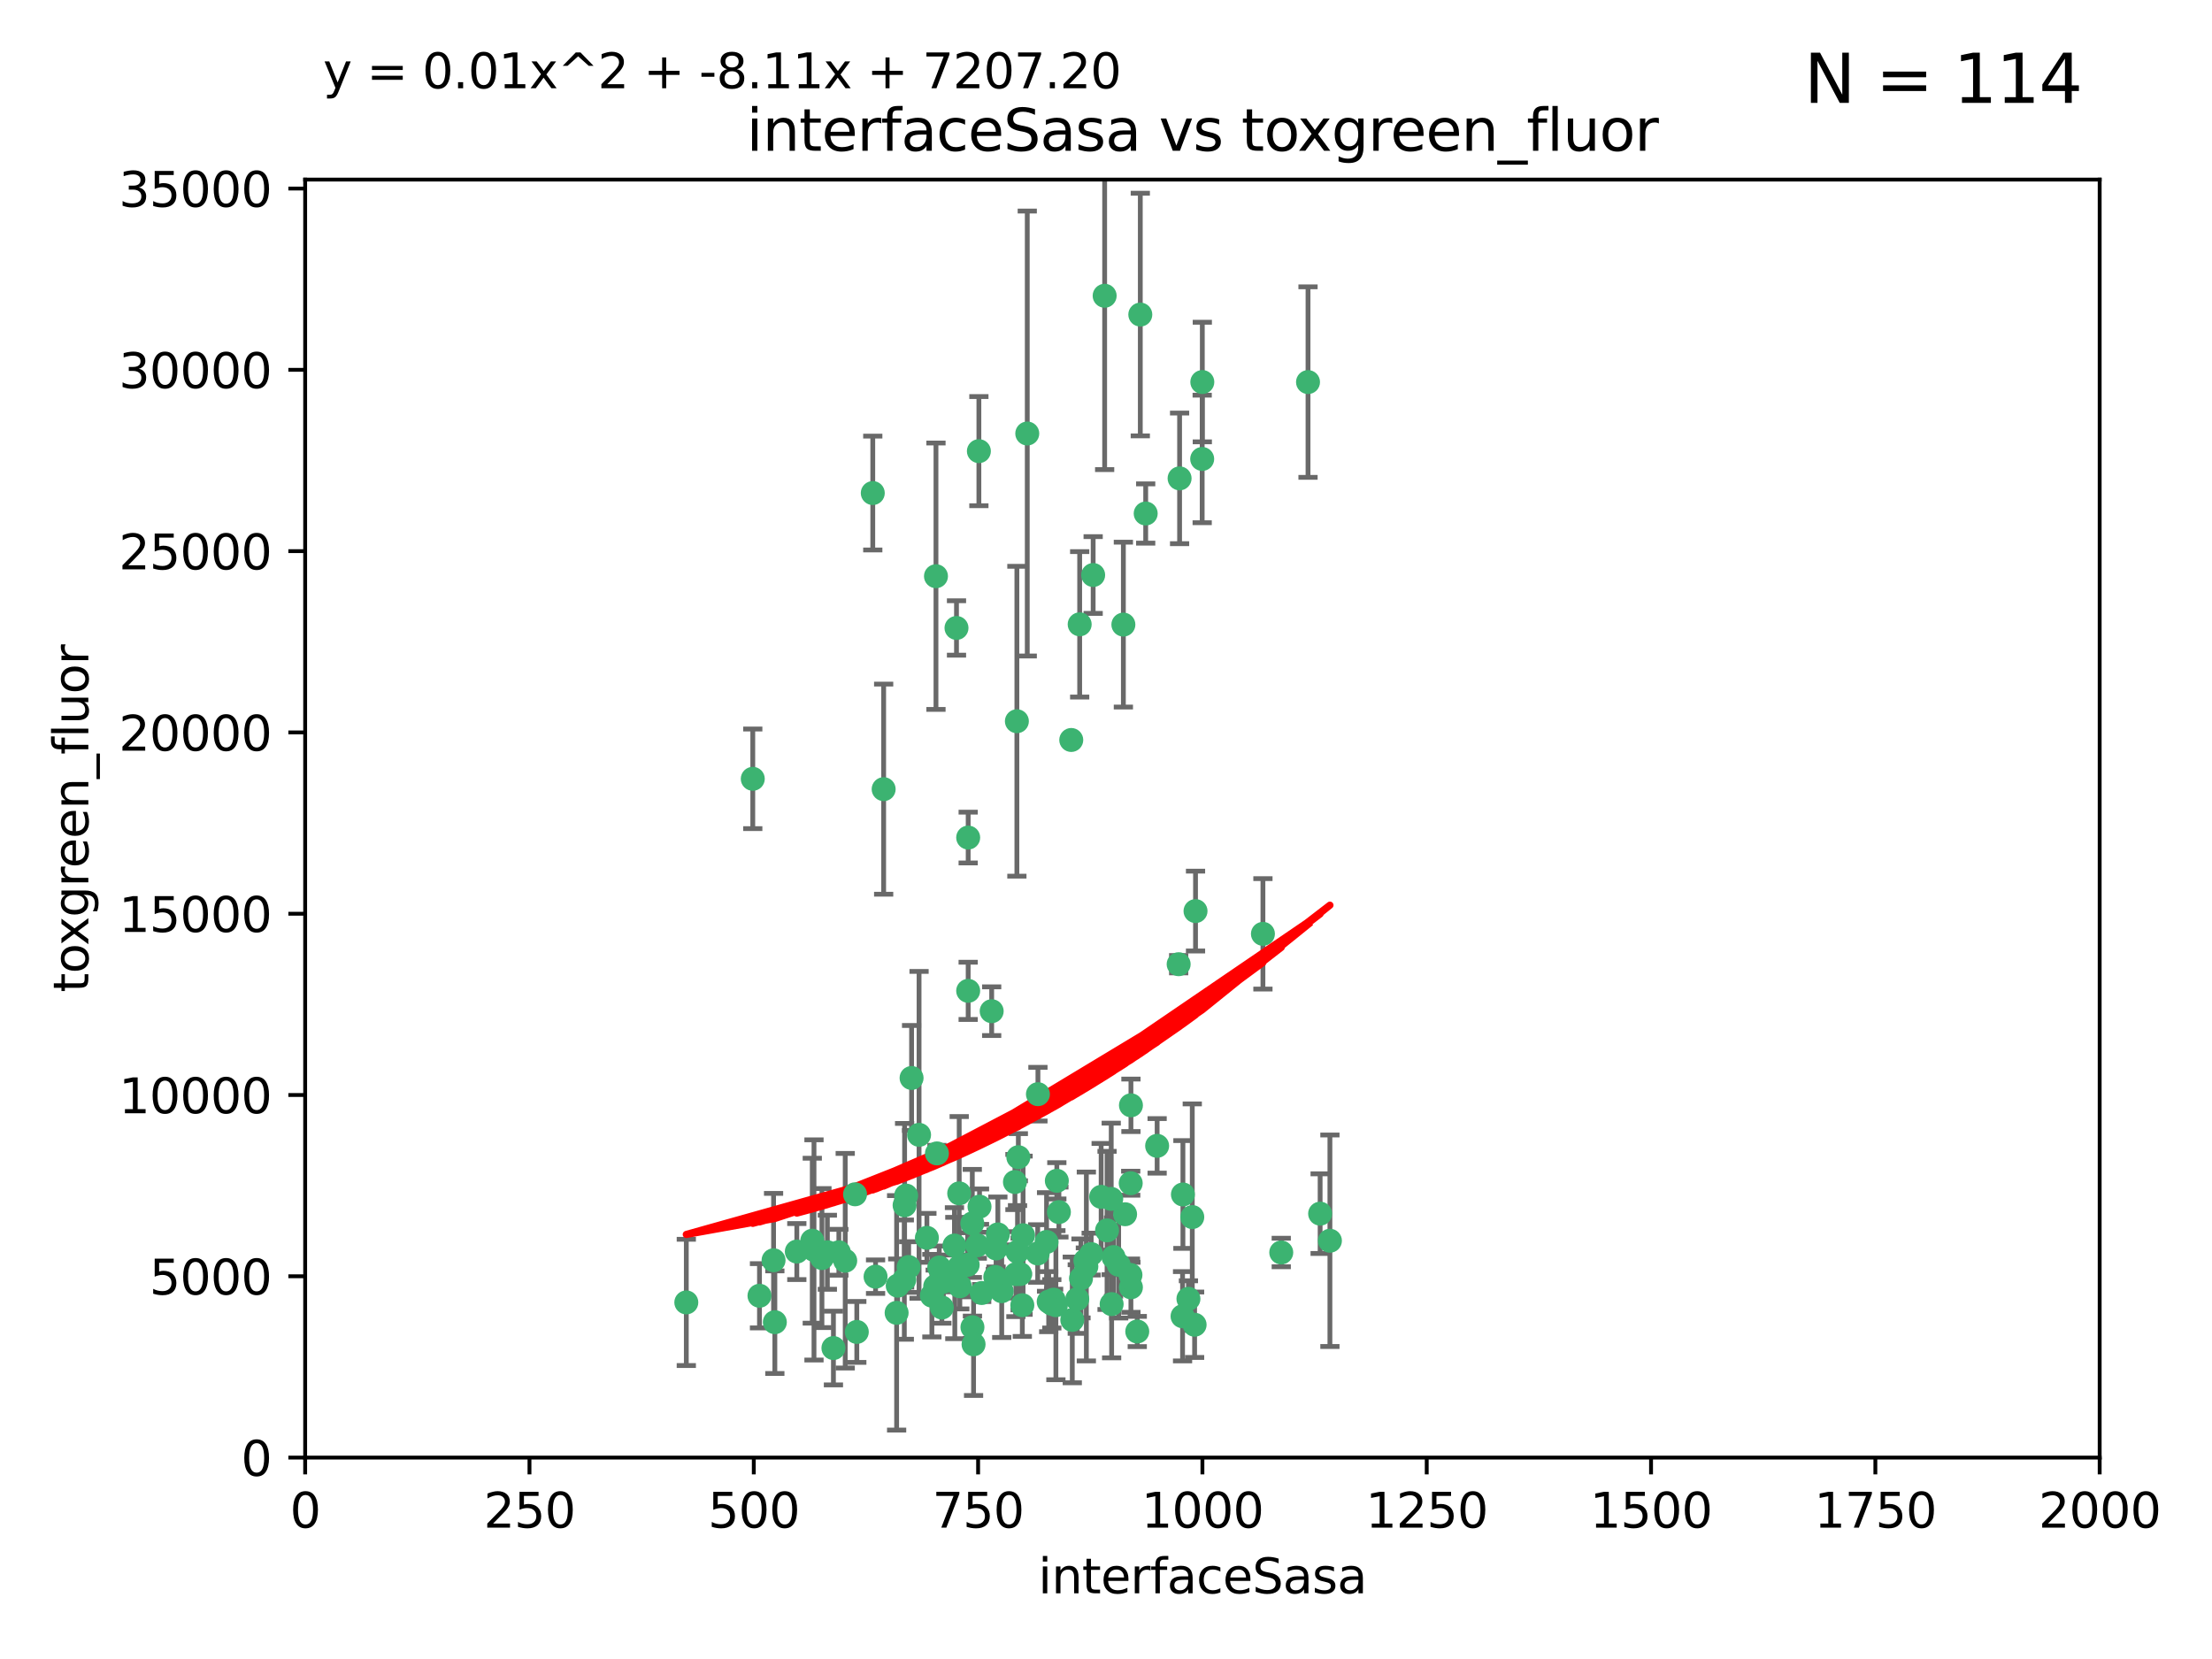 <?xml version="1.0" encoding="utf-8" standalone="no"?>
<!DOCTYPE svg PUBLIC "-//W3C//DTD SVG 1.1//EN"
  "http://www.w3.org/Graphics/SVG/1.1/DTD/svg11.dtd">
<svg xmlns:xlink="http://www.w3.org/1999/xlink" width="460.8pt" height="345.6pt" viewBox="0 0 460.8 345.6" xmlns="http://www.w3.org/2000/svg" version="1.1">
 <defs>
  <style type="text/css">*{stroke-linejoin: round; stroke-linecap: butt}</style>
 </defs>
 <g id="figure_1">
  <g id="patch_1">
   <path d="M 0 345.6 
L 460.8 345.6 
L 460.8 0 
L 0 0 
z
" style="fill: #ffffff"/>
  </g>
  <g id="axes_1">
   <g id="patch_2">
    <path d="M 63.571 303.64 
L 437.4 303.64 
L 437.4 37.411 
L 63.571 37.411 
z
" style="fill: #ffffff"/>
   </g>
   <g id="PathCollection_1">
    <defs>
     <path id="m6b33777280" d="M 0 1.118 
C 0.297 1.118 0.581 1 0.791 0.791 
C 1 0.581 1.118 0.297 1.118 0 
C 1.118 -0.297 1 -0.581 0.791 -0.791 
C 0.581 -1 0.297 -1.118 0 -1.118 
C -0.297 -1.118 -0.581 -1 -0.791 -0.791 
C -1 -0.581 -1.118 -0.297 -1.118 0 
C -1.118 0.297 -1 0.581 -0.791 0.791 
C -0.581 1 -0.297 1.118 0 1.118 
z
" style="stroke: #3cb371"/>
    </defs>
    <g clip-path="url(#pc3b7969ce5)">
     <use xlink:href="#m6b33777280" x="272.484" y="79.593" style="fill: #3cb371; stroke: #3cb371"/>
     <use xlink:href="#m6b33777280" x="250.437" y="95.609" style="fill: #3cb371; stroke: #3cb371"/>
     <use xlink:href="#m6b33777280" x="230.119" y="61.614" style="fill: #3cb371; stroke: #3cb371"/>
     <use xlink:href="#m6b33777280" x="174.75" y="260.87" style="fill: #3cb371; stroke: #3cb371"/>
     <use xlink:href="#m6b33777280" x="191.458" y="236.409" style="fill: #3cb371; stroke: #3cb371"/>
     <use xlink:href="#m6b33777280" x="234.02" y="130.114" style="fill: #3cb371; stroke: #3cb371"/>
     <use xlink:href="#m6b33777280" x="223.161" y="154.151" style="fill: #3cb371; stroke: #3cb371"/>
     <use xlink:href="#m6b33777280" x="238.669" y="106.972" style="fill: #3cb371; stroke: #3cb371"/>
     <use xlink:href="#m6b33777280" x="227.725" y="119.786" style="fill: #3cb371; stroke: #3cb371"/>
     <use xlink:href="#m6b33777280" x="237.546" y="65.53" style="fill: #3cb371; stroke: #3cb371"/>
     <use xlink:href="#m6b33777280" x="245.731" y="99.654" style="fill: #3cb371; stroke: #3cb371"/>
     <use xlink:href="#m6b33777280" x="266.908" y="260.914" style="fill: #3cb371; stroke: #3cb371"/>
     <use xlink:href="#m6b33777280" x="206.585" y="210.65" style="fill: #3cb371; stroke: #3cb371"/>
     <use xlink:href="#m6b33777280" x="224.916" y="130.059" style="fill: #3cb371; stroke: #3cb371"/>
     <use xlink:href="#m6b33777280" x="250.465" y="79.585" style="fill: #3cb371; stroke: #3cb371"/>
     <use xlink:href="#m6b33777280" x="199.256" y="130.815" style="fill: #3cb371; stroke: #3cb371"/>
     <use xlink:href="#m6b33777280" x="201.688" y="206.41" style="fill: #3cb371; stroke: #3cb371"/>
     <use xlink:href="#m6b33777280" x="194.981" y="120.034" style="fill: #3cb371; stroke: #3cb371"/>
     <use xlink:href="#m6b33777280" x="203.92" y="93.983" style="fill: #3cb371; stroke: #3cb371"/>
     <use xlink:href="#m6b33777280" x="181.815" y="102.712" style="fill: #3cb371; stroke: #3cb371"/>
     <use xlink:href="#m6b33777280" x="204.503" y="269.359" style="fill: #3cb371; stroke: #3cb371"/>
     <use xlink:href="#m6b33777280" x="275.007" y="252.825" style="fill: #3cb371; stroke: #3cb371"/>
     <use xlink:href="#m6b33777280" x="234.375" y="252.947" style="fill: #3cb371; stroke: #3cb371"/>
     <use xlink:href="#m6b33777280" x="227.314" y="261.249" style="fill: #3cb371; stroke: #3cb371"/>
     <use xlink:href="#m6b33777280" x="212.14" y="241.067" style="fill: #3cb371; stroke: #3cb371"/>
     <use xlink:href="#m6b33777280" x="195.666" y="264.042" style="fill: #3cb371; stroke: #3cb371"/>
     <use xlink:href="#m6b33777280" x="235.596" y="230.255" style="fill: #3cb371; stroke: #3cb371"/>
     <use xlink:href="#m6b33777280" x="216.22" y="227.937" style="fill: #3cb371; stroke: #3cb371"/>
     <use xlink:href="#m6b33777280" x="247.573" y="270.567" style="fill: #3cb371; stroke: #3cb371"/>
     <use xlink:href="#m6b33777280" x="207.873" y="257.15" style="fill: #3cb371; stroke: #3cb371"/>
     <use xlink:href="#m6b33777280" x="213.998" y="90.309" style="fill: #3cb371; stroke: #3cb371"/>
     <use xlink:href="#m6b33777280" x="188.766" y="249.07" style="fill: #3cb371; stroke: #3cb371"/>
     <use xlink:href="#m6b33777280" x="263.091" y="194.538" style="fill: #3cb371; stroke: #3cb371"/>
     <use xlink:href="#m6b33777280" x="235.59" y="268.169" style="fill: #3cb371; stroke: #3cb371"/>
     <use xlink:href="#m6b33777280" x="201.587" y="263.481" style="fill: #3cb371; stroke: #3cb371"/>
     <use xlink:href="#m6b33777280" x="231.574" y="271.671" style="fill: #3cb371; stroke: #3cb371"/>
     <use xlink:href="#m6b33777280" x="216.174" y="261.126" style="fill: #3cb371; stroke: #3cb371"/>
     <use xlink:href="#m6b33777280" x="236.912" y="277.375" style="fill: #3cb371; stroke: #3cb371"/>
     <use xlink:href="#m6b33777280" x="220.589" y="252.496" style="fill: #3cb371; stroke: #3cb371"/>
     <use xlink:href="#m6b33777280" x="219.488" y="270.746" style="fill: #3cb371; stroke: #3cb371"/>
     <use xlink:href="#m6b33777280" x="196.206" y="272.382" style="fill: #3cb371; stroke: #3cb371"/>
     <use xlink:href="#m6b33777280" x="230.62" y="256.314" style="fill: #3cb371; stroke: #3cb371"/>
     <use xlink:href="#m6b33777280" x="226.308" y="263.833" style="fill: #3cb371; stroke: #3cb371"/>
     <use xlink:href="#m6b33777280" x="249.05" y="189.794" style="fill: #3cb371; stroke: #3cb371"/>
     <use xlink:href="#m6b33777280" x="211.835" y="150.246" style="fill: #3cb371; stroke: #3cb371"/>
     <use xlink:href="#m6b33777280" x="212.968" y="271.9" style="fill: #3cb371; stroke: #3cb371"/>
     <use xlink:href="#m6b33777280" x="178.12" y="248.793" style="fill: #3cb371; stroke: #3cb371"/>
     <use xlink:href="#m6b33777280" x="246.349" y="274.2" style="fill: #3cb371; stroke: #3cb371"/>
     <use xlink:href="#m6b33777280" x="233.037" y="263.478" style="fill: #3cb371; stroke: #3cb371"/>
     <use xlink:href="#m6b33777280" x="277.046" y="258.47" style="fill: #3cb371; stroke: #3cb371"/>
     <use xlink:href="#m6b33777280" x="245.536" y="200.861" style="fill: #3cb371; stroke: #3cb371"/>
     <use xlink:href="#m6b33777280" x="220.157" y="245.982" style="fill: #3cb371; stroke: #3cb371"/>
     <use xlink:href="#m6b33777280" x="199.808" y="263.941" style="fill: #3cb371; stroke: #3cb371"/>
     <use xlink:href="#m6b33777280" x="186.783" y="273.488" style="fill: #3cb371; stroke: #3cb371"/>
     <use xlink:href="#m6b33777280" x="235.495" y="265.591" style="fill: #3cb371; stroke: #3cb371"/>
     <use xlink:href="#m6b33777280" x="248.859" y="275.967" style="fill: #3cb371; stroke: #3cb371"/>
     <use xlink:href="#m6b33777280" x="246.424" y="248.832" style="fill: #3cb371; stroke: #3cb371"/>
     <use xlink:href="#m6b33777280" x="202.811" y="280.043" style="fill: #3cb371; stroke: #3cb371"/>
     <use xlink:href="#m6b33777280" x="231.97" y="261.87" style="fill: #3cb371; stroke: #3cb371"/>
     <use xlink:href="#m6b33777280" x="223.376" y="274.96" style="fill: #3cb371; stroke: #3cb371"/>
     <use xlink:href="#m6b33777280" x="231.488" y="249.752" style="fill: #3cb371; stroke: #3cb371"/>
     <use xlink:href="#m6b33777280" x="225.192" y="266.321" style="fill: #3cb371; stroke: #3cb371"/>
     <use xlink:href="#m6b33777280" x="212.512" y="265.406" style="fill: #3cb371; stroke: #3cb371"/>
     <use xlink:href="#m6b33777280" x="229.39" y="249.327" style="fill: #3cb371; stroke: #3cb371"/>
     <use xlink:href="#m6b33777280" x="219.963" y="271.896" style="fill: #3cb371; stroke: #3cb371"/>
     <use xlink:href="#m6b33777280" x="189.899" y="224.561" style="fill: #3cb371; stroke: #3cb371"/>
     <use xlink:href="#m6b33777280" x="198.905" y="266.234" style="fill: #3cb371; stroke: #3cb371"/>
     <use xlink:href="#m6b33777280" x="202.578" y="276.486" style="fill: #3cb371; stroke: #3cb371"/>
     <use xlink:href="#m6b33777280" x="188.387" y="266.569" style="fill: #3cb371; stroke: #3cb371"/>
     <use xlink:href="#m6b33777280" x="194.819" y="267.964" style="fill: #3cb371; stroke: #3cb371"/>
     <use xlink:href="#m6b33777280" x="194.129" y="269.91" style="fill: #3cb371; stroke: #3cb371"/>
     <use xlink:href="#m6b33777280" x="213.125" y="257.324" style="fill: #3cb371; stroke: #3cb371"/>
     <use xlink:href="#m6b33777280" x="218.463" y="271.154" style="fill: #3cb371; stroke: #3cb371"/>
     <use xlink:href="#m6b33777280" x="161.148" y="262.536" style="fill: #3cb371; stroke: #3cb371"/>
     <use xlink:href="#m6b33777280" x="201.69" y="174.48" style="fill: #3cb371; stroke: #3cb371"/>
     <use xlink:href="#m6b33777280" x="199.948" y="267.952" style="fill: #3cb371; stroke: #3cb371"/>
     <use xlink:href="#m6b33777280" x="182.396" y="265.955" style="fill: #3cb371; stroke: #3cb371"/>
     <use xlink:href="#m6b33777280" x="248.372" y="253.538" style="fill: #3cb371; stroke: #3cb371"/>
     <use xlink:href="#m6b33777280" x="224.415" y="270.614" style="fill: #3cb371; stroke: #3cb371"/>
     <use xlink:href="#m6b33777280" x="207.338" y="266.021" style="fill: #3cb371; stroke: #3cb371"/>
     <use xlink:href="#m6b33777280" x="203.585" y="259.408" style="fill: #3cb371; stroke: #3cb371"/>
     <use xlink:href="#m6b33777280" x="199.821" y="248.602" style="fill: #3cb371; stroke: #3cb371"/>
     <use xlink:href="#m6b33777280" x="218.019" y="258.72" style="fill: #3cb371; stroke: #3cb371"/>
     <use xlink:href="#m6b33777280" x="198.83" y="259.47" style="fill: #3cb371; stroke: #3cb371"/>
     <use xlink:href="#m6b33777280" x="211.432" y="246.235" style="fill: #3cb371; stroke: #3cb371"/>
     <use xlink:href="#m6b33777280" x="184.082" y="164.396" style="fill: #3cb371; stroke: #3cb371"/>
     <use xlink:href="#m6b33777280" x="207.501" y="260.077" style="fill: #3cb371; stroke: #3cb371"/>
     <use xlink:href="#m6b33777280" x="211.97" y="260.773" style="fill: #3cb371; stroke: #3cb371"/>
     <use xlink:href="#m6b33777280" x="235.549" y="246.485" style="fill: #3cb371; stroke: #3cb371"/>
     <use xlink:href="#m6b33777280" x="172.357" y="260.866" style="fill: #3cb371; stroke: #3cb371"/>
     <use xlink:href="#m6b33777280" x="169.213" y="258.458" style="fill: #3cb371; stroke: #3cb371"/>
     <use xlink:href="#m6b33777280" x="165.991" y="260.724" style="fill: #3cb371; stroke: #3cb371"/>
     <use xlink:href="#m6b33777280" x="226.105" y="262.61" style="fill: #3cb371; stroke: #3cb371"/>
     <use xlink:href="#m6b33777280" x="241.052" y="238.701" style="fill: #3cb371; stroke: #3cb371"/>
     <use xlink:href="#m6b33777280" x="193.088" y="257.865" style="fill: #3cb371; stroke: #3cb371"/>
     <use xlink:href="#m6b33777280" x="178.488" y="277.466" style="fill: #3cb371; stroke: #3cb371"/>
     <use xlink:href="#m6b33777280" x="156.817" y="162.243" style="fill: #3cb371; stroke: #3cb371"/>
     <use xlink:href="#m6b33777280" x="202.548" y="254.86" style="fill: #3cb371; stroke: #3cb371"/>
     <use xlink:href="#m6b33777280" x="188.445" y="251.081" style="fill: #3cb371; stroke: #3cb371"/>
     <use xlink:href="#m6b33777280" x="173.619" y="280.823" style="fill: #3cb371; stroke: #3cb371"/>
     <use xlink:href="#m6b33777280" x="196.523" y="266.998" style="fill: #3cb371; stroke: #3cb371"/>
     <use xlink:href="#m6b33777280" x="142.971" y="271.316" style="fill: #3cb371; stroke: #3cb371"/>
     <use xlink:href="#m6b33777280" x="161.415" y="275.435" style="fill: #3cb371; stroke: #3cb371"/>
     <use xlink:href="#m6b33777280" x="195.181" y="240.276" style="fill: #3cb371; stroke: #3cb371"/>
     <use xlink:href="#m6b33777280" x="169.569" y="260.378" style="fill: #3cb371; stroke: #3cb371"/>
     <use xlink:href="#m6b33777280" x="204.052" y="251.369" style="fill: #3cb371; stroke: #3cb371"/>
     <use xlink:href="#m6b33777280" x="187.013" y="267.827" style="fill: #3cb371; stroke: #3cb371"/>
     <use xlink:href="#m6b33777280" x="158.215" y="269.931" style="fill: #3cb371; stroke: #3cb371"/>
     <use xlink:href="#m6b33777280" x="189.29" y="263.947" style="fill: #3cb371; stroke: #3cb371"/>
     <use xlink:href="#m6b33777280" x="219.112" y="271.612" style="fill: #3cb371; stroke: #3cb371"/>
     <use xlink:href="#m6b33777280" x="208.678" y="268.979" style="fill: #3cb371; stroke: #3cb371"/>
     <use xlink:href="#m6b33777280" x="171.225" y="262.077" style="fill: #3cb371; stroke: #3cb371"/>
     <use xlink:href="#m6b33777280" x="176.075" y="262.632" style="fill: #3cb371; stroke: #3cb371"/>
     <use xlink:href="#m6b33777280" x="211.63" y="265.426" style="fill: #3cb371; stroke: #3cb371"/>
    </g>
   </g>
   <g id="matplotlib.axis_1">
    <g id="xtick_1">
     <g id="line2d_1">
      <defs>
       <path id="mcd221ef887" d="M 0 0 
L 0 3.5 
" style="stroke: #000000; stroke-width: 0.8"/>
      </defs>
      <g>
       <use xlink:href="#mcd221ef887" x="63.571" y="303.64" style="stroke: #000000; stroke-width: 0.8"/>
      </g>
     </g>
     <g id="text_1">
      <!-- 0 -->
      <g transform="translate(60.39 318.238)scale(0.1 -0.1)">
       <defs>
        <path id="DejaVuSans-30" d="M 2034 4250 
Q 1547 4250 1301 3770 
Q 1056 3291 1056 2328 
Q 1056 1369 1301 889 
Q 1547 409 2034 409 
Q 2525 409 2770 889 
Q 3016 1369 3016 2328 
Q 3016 3291 2770 3770 
Q 2525 4250 2034 4250 
z
M 2034 4750 
Q 2819 4750 3233 4129 
Q 3647 3509 3647 2328 
Q 3647 1150 3233 529 
Q 2819 -91 2034 -91 
Q 1250 -91 836 529 
Q 422 1150 422 2328 
Q 422 3509 836 4129 
Q 1250 4750 2034 4750 
z
" transform="scale(0.016)"/>
       </defs>
       <use xlink:href="#DejaVuSans-30"/>
      </g>
     </g>
    </g>
    <g id="xtick_2">
     <g id="line2d_2">
      <g>
       <use xlink:href="#mcd221ef887" x="110.3" y="303.64" style="stroke: #000000; stroke-width: 0.8"/>
      </g>
     </g>
     <g id="text_2">
      <!-- 250 -->
      <g transform="translate(100.756 318.238)scale(0.1 -0.1)">
       <defs>
        <path id="DejaVuSans-32" d="M 1228 531 
L 3431 531 
L 3431 0 
L 469 0 
L 469 531 
Q 828 903 1448 1529 
Q 2069 2156 2228 2338 
Q 2531 2678 2651 2914 
Q 2772 3150 2772 3378 
Q 2772 3750 2511 3984 
Q 2250 4219 1831 4219 
Q 1534 4219 1204 4116 
Q 875 4013 500 3803 
L 500 4441 
Q 881 4594 1212 4672 
Q 1544 4750 1819 4750 
Q 2544 4750 2975 4387 
Q 3406 4025 3406 3419 
Q 3406 3131 3298 2873 
Q 3191 2616 2906 2266 
Q 2828 2175 2409 1742 
Q 1991 1309 1228 531 
z
" transform="scale(0.016)"/>
        <path id="DejaVuSans-35" d="M 691 4666 
L 3169 4666 
L 3169 4134 
L 1269 4134 
L 1269 2991 
Q 1406 3038 1543 3061 
Q 1681 3084 1819 3084 
Q 2600 3084 3056 2656 
Q 3513 2228 3513 1497 
Q 3513 744 3044 326 
Q 2575 -91 1722 -91 
Q 1428 -91 1123 -41 
Q 819 9 494 109 
L 494 744 
Q 775 591 1075 516 
Q 1375 441 1709 441 
Q 2250 441 2565 725 
Q 2881 1009 2881 1497 
Q 2881 1984 2565 2268 
Q 2250 2553 1709 2553 
Q 1456 2553 1204 2497 
Q 953 2441 691 2322 
L 691 4666 
z
" transform="scale(0.016)"/>
       </defs>
       <use xlink:href="#DejaVuSans-32"/>
       <use xlink:href="#DejaVuSans-35" x="63.623"/>
       <use xlink:href="#DejaVuSans-30" x="127.246"/>
      </g>
     </g>
    </g>
    <g id="xtick_3">
     <g id="line2d_3">
      <g>
       <use xlink:href="#mcd221ef887" x="157.028" y="303.64" style="stroke: #000000; stroke-width: 0.8"/>
      </g>
     </g>
     <g id="text_3">
      <!-- 500 -->
      <g transform="translate(147.485 318.238)scale(0.1 -0.1)">
       <use xlink:href="#DejaVuSans-35"/>
       <use xlink:href="#DejaVuSans-30" x="63.623"/>
       <use xlink:href="#DejaVuSans-30" x="127.246"/>
      </g>
     </g>
    </g>
    <g id="xtick_4">
     <g id="line2d_4">
      <g>
       <use xlink:href="#mcd221ef887" x="203.757" y="303.64" style="stroke: #000000; stroke-width: 0.8"/>
      </g>
     </g>
     <g id="text_4">
      <!-- 750 -->
      <g transform="translate(194.213 318.238)scale(0.1 -0.1)">
       <defs>
        <path id="DejaVuSans-37" d="M 525 4666 
L 3525 4666 
L 3525 4397 
L 1831 0 
L 1172 0 
L 2766 4134 
L 525 4134 
L 525 4666 
z
" transform="scale(0.016)"/>
       </defs>
       <use xlink:href="#DejaVuSans-37"/>
       <use xlink:href="#DejaVuSans-35" x="63.623"/>
       <use xlink:href="#DejaVuSans-30" x="127.246"/>
      </g>
     </g>
    </g>
    <g id="xtick_5">
     <g id="line2d_5">
      <g>
       <use xlink:href="#mcd221ef887" x="250.486" y="303.64" style="stroke: #000000; stroke-width: 0.8"/>
      </g>
     </g>
     <g id="text_5">
      <!-- 1000 -->
      <g transform="translate(237.761 318.238)scale(0.1 -0.1)">
       <defs>
        <path id="DejaVuSans-31" d="M 794 531 
L 1825 531 
L 1825 4091 
L 703 3866 
L 703 4441 
L 1819 4666 
L 2450 4666 
L 2450 531 
L 3481 531 
L 3481 0 
L 794 0 
L 794 531 
z
" transform="scale(0.016)"/>
       </defs>
       <use xlink:href="#DejaVuSans-31"/>
       <use xlink:href="#DejaVuSans-30" x="63.623"/>
       <use xlink:href="#DejaVuSans-30" x="127.246"/>
       <use xlink:href="#DejaVuSans-30" x="190.869"/>
      </g>
     </g>
    </g>
    <g id="xtick_6">
     <g id="line2d_6">
      <g>
       <use xlink:href="#mcd221ef887" x="297.214" y="303.64" style="stroke: #000000; stroke-width: 0.8"/>
      </g>
     </g>
     <g id="text_6">
      <!-- 1250 -->
      <g transform="translate(284.489 318.238)scale(0.1 -0.1)">
       <use xlink:href="#DejaVuSans-31"/>
       <use xlink:href="#DejaVuSans-32" x="63.623"/>
       <use xlink:href="#DejaVuSans-35" x="127.246"/>
       <use xlink:href="#DejaVuSans-30" x="190.869"/>
      </g>
     </g>
    </g>
    <g id="xtick_7">
     <g id="line2d_7">
      <g>
       <use xlink:href="#mcd221ef887" x="343.943" y="303.64" style="stroke: #000000; stroke-width: 0.8"/>
      </g>
     </g>
     <g id="text_7">
      <!-- 1500 -->
      <g transform="translate(331.218 318.238)scale(0.1 -0.1)">
       <use xlink:href="#DejaVuSans-31"/>
       <use xlink:href="#DejaVuSans-35" x="63.623"/>
       <use xlink:href="#DejaVuSans-30" x="127.246"/>
       <use xlink:href="#DejaVuSans-30" x="190.869"/>
      </g>
     </g>
    </g>
    <g id="xtick_8">
     <g id="line2d_8">
      <g>
       <use xlink:href="#mcd221ef887" x="390.671" y="303.64" style="stroke: #000000; stroke-width: 0.8"/>
      </g>
     </g>
     <g id="text_8">
      <!-- 1750 -->
      <g transform="translate(377.946 318.238)scale(0.1 -0.1)">
       <use xlink:href="#DejaVuSans-31"/>
       <use xlink:href="#DejaVuSans-37" x="63.623"/>
       <use xlink:href="#DejaVuSans-35" x="127.246"/>
       <use xlink:href="#DejaVuSans-30" x="190.869"/>
      </g>
     </g>
    </g>
    <g id="xtick_9">
     <g id="line2d_9">
      <g>
       <use xlink:href="#mcd221ef887" x="437.4" y="303.64" style="stroke: #000000; stroke-width: 0.8"/>
      </g>
     </g>
     <g id="text_9">
      <!-- 2000 -->
      <g transform="translate(424.675 318.238)scale(0.1 -0.1)">
       <use xlink:href="#DejaVuSans-32"/>
       <use xlink:href="#DejaVuSans-30" x="63.623"/>
       <use xlink:href="#DejaVuSans-30" x="127.246"/>
       <use xlink:href="#DejaVuSans-30" x="190.869"/>
      </g>
     </g>
    </g>
    <g id="text_10">
     <!-- interfaceSasa -->
     <g transform="translate(216.279 331.917)scale(0.1 -0.1)">
      <defs>
       <path id="DejaVuSans-69" d="M 603 3500 
L 1178 3500 
L 1178 0 
L 603 0 
L 603 3500 
z
M 603 4863 
L 1178 4863 
L 1178 4134 
L 603 4134 
L 603 4863 
z
" transform="scale(0.016)"/>
       <path id="DejaVuSans-6e" d="M 3513 2113 
L 3513 0 
L 2938 0 
L 2938 2094 
Q 2938 2591 2744 2837 
Q 2550 3084 2163 3084 
Q 1697 3084 1428 2787 
Q 1159 2491 1159 1978 
L 1159 0 
L 581 0 
L 581 3500 
L 1159 3500 
L 1159 2956 
Q 1366 3272 1645 3428 
Q 1925 3584 2291 3584 
Q 2894 3584 3203 3211 
Q 3513 2838 3513 2113 
z
" transform="scale(0.016)"/>
       <path id="DejaVuSans-74" d="M 1172 4494 
L 1172 3500 
L 2356 3500 
L 2356 3053 
L 1172 3053 
L 1172 1153 
Q 1172 725 1289 603 
Q 1406 481 1766 481 
L 2356 481 
L 2356 0 
L 1766 0 
Q 1100 0 847 248 
Q 594 497 594 1153 
L 594 3053 
L 172 3053 
L 172 3500 
L 594 3500 
L 594 4494 
L 1172 4494 
z
" transform="scale(0.016)"/>
       <path id="DejaVuSans-65" d="M 3597 1894 
L 3597 1613 
L 953 1613 
Q 991 1019 1311 708 
Q 1631 397 2203 397 
Q 2534 397 2845 478 
Q 3156 559 3463 722 
L 3463 178 
Q 3153 47 2828 -22 
Q 2503 -91 2169 -91 
Q 1331 -91 842 396 
Q 353 884 353 1716 
Q 353 2575 817 3079 
Q 1281 3584 2069 3584 
Q 2775 3584 3186 3129 
Q 3597 2675 3597 1894 
z
M 3022 2063 
Q 3016 2534 2758 2815 
Q 2500 3097 2075 3097 
Q 1594 3097 1305 2825 
Q 1016 2553 972 2059 
L 3022 2063 
z
" transform="scale(0.016)"/>
       <path id="DejaVuSans-72" d="M 2631 2963 
Q 2534 3019 2420 3045 
Q 2306 3072 2169 3072 
Q 1681 3072 1420 2755 
Q 1159 2438 1159 1844 
L 1159 0 
L 581 0 
L 581 3500 
L 1159 3500 
L 1159 2956 
Q 1341 3275 1631 3429 
Q 1922 3584 2338 3584 
Q 2397 3584 2469 3576 
Q 2541 3569 2628 3553 
L 2631 2963 
z
" transform="scale(0.016)"/>
       <path id="DejaVuSans-66" d="M 2375 4863 
L 2375 4384 
L 1825 4384 
Q 1516 4384 1395 4259 
Q 1275 4134 1275 3809 
L 1275 3500 
L 2222 3500 
L 2222 3053 
L 1275 3053 
L 1275 0 
L 697 0 
L 697 3053 
L 147 3053 
L 147 3500 
L 697 3500 
L 697 3744 
Q 697 4328 969 4595 
Q 1241 4863 1831 4863 
L 2375 4863 
z
" transform="scale(0.016)"/>
       <path id="DejaVuSans-61" d="M 2194 1759 
Q 1497 1759 1228 1600 
Q 959 1441 959 1056 
Q 959 750 1161 570 
Q 1363 391 1709 391 
Q 2188 391 2477 730 
Q 2766 1069 2766 1631 
L 2766 1759 
L 2194 1759 
z
M 3341 1997 
L 3341 0 
L 2766 0 
L 2766 531 
Q 2569 213 2275 61 
Q 1981 -91 1556 -91 
Q 1019 -91 701 211 
Q 384 513 384 1019 
Q 384 1609 779 1909 
Q 1175 2209 1959 2209 
L 2766 2209 
L 2766 2266 
Q 2766 2663 2505 2880 
Q 2244 3097 1772 3097 
Q 1472 3097 1187 3025 
Q 903 2953 641 2809 
L 641 3341 
Q 956 3463 1253 3523 
Q 1550 3584 1831 3584 
Q 2591 3584 2966 3190 
Q 3341 2797 3341 1997 
z
" transform="scale(0.016)"/>
       <path id="DejaVuSans-63" d="M 3122 3366 
L 3122 2828 
Q 2878 2963 2633 3030 
Q 2388 3097 2138 3097 
Q 1578 3097 1268 2742 
Q 959 2388 959 1747 
Q 959 1106 1268 751 
Q 1578 397 2138 397 
Q 2388 397 2633 464 
Q 2878 531 3122 666 
L 3122 134 
Q 2881 22 2623 -34 
Q 2366 -91 2075 -91 
Q 1284 -91 818 406 
Q 353 903 353 1747 
Q 353 2603 823 3093 
Q 1294 3584 2113 3584 
Q 2378 3584 2631 3529 
Q 2884 3475 3122 3366 
z
" transform="scale(0.016)"/>
       <path id="DejaVuSans-53" d="M 3425 4513 
L 3425 3897 
Q 3066 4069 2747 4153 
Q 2428 4238 2131 4238 
Q 1616 4238 1336 4038 
Q 1056 3838 1056 3469 
Q 1056 3159 1242 3001 
Q 1428 2844 1947 2747 
L 2328 2669 
Q 3034 2534 3370 2195 
Q 3706 1856 3706 1288 
Q 3706 609 3251 259 
Q 2797 -91 1919 -91 
Q 1588 -91 1214 -16 
Q 841 59 441 206 
L 441 856 
Q 825 641 1194 531 
Q 1563 422 1919 422 
Q 2459 422 2753 634 
Q 3047 847 3047 1241 
Q 3047 1584 2836 1778 
Q 2625 1972 2144 2069 
L 1759 2144 
Q 1053 2284 737 2584 
Q 422 2884 422 3419 
Q 422 4038 858 4394 
Q 1294 4750 2059 4750 
Q 2388 4750 2728 4690 
Q 3069 4631 3425 4513 
z
" transform="scale(0.016)"/>
       <path id="DejaVuSans-73" d="M 2834 3397 
L 2834 2853 
Q 2591 2978 2328 3040 
Q 2066 3103 1784 3103 
Q 1356 3103 1142 2972 
Q 928 2841 928 2578 
Q 928 2378 1081 2264 
Q 1234 2150 1697 2047 
L 1894 2003 
Q 2506 1872 2764 1633 
Q 3022 1394 3022 966 
Q 3022 478 2636 193 
Q 2250 -91 1575 -91 
Q 1294 -91 989 -36 
Q 684 19 347 128 
L 347 722 
Q 666 556 975 473 
Q 1284 391 1588 391 
Q 1994 391 2212 530 
Q 2431 669 2431 922 
Q 2431 1156 2273 1281 
Q 2116 1406 1581 1522 
L 1381 1569 
Q 847 1681 609 1914 
Q 372 2147 372 2553 
Q 372 3047 722 3315 
Q 1072 3584 1716 3584 
Q 2034 3584 2315 3537 
Q 2597 3491 2834 3397 
z
" transform="scale(0.016)"/>
      </defs>
      <use xlink:href="#DejaVuSans-69"/>
      <use xlink:href="#DejaVuSans-6e" x="27.783"/>
      <use xlink:href="#DejaVuSans-74" x="91.162"/>
      <use xlink:href="#DejaVuSans-65" x="130.371"/>
      <use xlink:href="#DejaVuSans-72" x="191.895"/>
      <use xlink:href="#DejaVuSans-66" x="233.008"/>
      <use xlink:href="#DejaVuSans-61" x="268.213"/>
      <use xlink:href="#DejaVuSans-63" x="329.492"/>
      <use xlink:href="#DejaVuSans-65" x="384.473"/>
      <use xlink:href="#DejaVuSans-53" x="445.996"/>
      <use xlink:href="#DejaVuSans-61" x="509.473"/>
      <use xlink:href="#DejaVuSans-73" x="570.752"/>
      <use xlink:href="#DejaVuSans-61" x="622.852"/>
     </g>
    </g>
   </g>
   <g id="matplotlib.axis_2">
    <g id="ytick_1">
     <g id="line2d_10">
      <defs>
       <path id="mb6187c0fbf" d="M 0 0 
L -3.5 0 
" style="stroke: #000000; stroke-width: 0.8"/>
      </defs>
      <g>
       <use xlink:href="#mb6187c0fbf" x="63.571" y="303.64" style="stroke: #000000; stroke-width: 0.8"/>
      </g>
     </g>
     <g id="text_11">
      <!-- 0 -->
      <g transform="translate(50.209 307.439)scale(0.1 -0.1)">
       <use xlink:href="#DejaVuSans-30"/>
      </g>
     </g>
    </g>
    <g id="ytick_2">
     <g id="line2d_11">
      <g>
       <use xlink:href="#mb6187c0fbf" x="63.571" y="265.874" style="stroke: #000000; stroke-width: 0.8"/>
      </g>
     </g>
     <g id="text_12">
      <!-- 5000 -->
      <g transform="translate(31.121 269.673)scale(0.1 -0.1)">
       <use xlink:href="#DejaVuSans-35"/>
       <use xlink:href="#DejaVuSans-30" x="63.623"/>
       <use xlink:href="#DejaVuSans-30" x="127.246"/>
       <use xlink:href="#DejaVuSans-30" x="190.869"/>
      </g>
     </g>
    </g>
    <g id="ytick_3">
     <g id="line2d_12">
      <g>
       <use xlink:href="#mb6187c0fbf" x="63.571" y="228.108" style="stroke: #000000; stroke-width: 0.8"/>
      </g>
     </g>
     <g id="text_13">
      <!-- 10000 -->
      <g transform="translate(24.759 231.907)scale(0.1 -0.1)">
       <use xlink:href="#DejaVuSans-31"/>
       <use xlink:href="#DejaVuSans-30" x="63.623"/>
       <use xlink:href="#DejaVuSans-30" x="127.246"/>
       <use xlink:href="#DejaVuSans-30" x="190.869"/>
       <use xlink:href="#DejaVuSans-30" x="254.492"/>
      </g>
     </g>
    </g>
    <g id="ytick_4">
     <g id="line2d_13">
      <g>
       <use xlink:href="#mb6187c0fbf" x="63.571" y="190.342" style="stroke: #000000; stroke-width: 0.8"/>
      </g>
     </g>
     <g id="text_14">
      <!-- 15000 -->
      <g transform="translate(24.759 194.141)scale(0.1 -0.1)">
       <use xlink:href="#DejaVuSans-31"/>
       <use xlink:href="#DejaVuSans-35" x="63.623"/>
       <use xlink:href="#DejaVuSans-30" x="127.246"/>
       <use xlink:href="#DejaVuSans-30" x="190.869"/>
       <use xlink:href="#DejaVuSans-30" x="254.492"/>
      </g>
     </g>
    </g>
    <g id="ytick_5">
     <g id="line2d_14">
      <g>
       <use xlink:href="#mb6187c0fbf" x="63.571" y="152.576" style="stroke: #000000; stroke-width: 0.8"/>
      </g>
     </g>
     <g id="text_15">
      <!-- 20000 -->
      <g transform="translate(24.759 156.375)scale(0.1 -0.1)">
       <use xlink:href="#DejaVuSans-32"/>
       <use xlink:href="#DejaVuSans-30" x="63.623"/>
       <use xlink:href="#DejaVuSans-30" x="127.246"/>
       <use xlink:href="#DejaVuSans-30" x="190.869"/>
       <use xlink:href="#DejaVuSans-30" x="254.492"/>
      </g>
     </g>
    </g>
    <g id="ytick_6">
     <g id="line2d_15">
      <g>
       <use xlink:href="#mb6187c0fbf" x="63.571" y="114.81" style="stroke: #000000; stroke-width: 0.8"/>
      </g>
     </g>
     <g id="text_16">
      <!-- 25000 -->
      <g transform="translate(24.759 118.609)scale(0.1 -0.1)">
       <use xlink:href="#DejaVuSans-32"/>
       <use xlink:href="#DejaVuSans-35" x="63.623"/>
       <use xlink:href="#DejaVuSans-30" x="127.246"/>
       <use xlink:href="#DejaVuSans-30" x="190.869"/>
       <use xlink:href="#DejaVuSans-30" x="254.492"/>
      </g>
     </g>
    </g>
    <g id="ytick_7">
     <g id="line2d_16">
      <g>
       <use xlink:href="#mb6187c0fbf" x="63.571" y="77.044" style="stroke: #000000; stroke-width: 0.8"/>
      </g>
     </g>
     <g id="text_17">
      <!-- 30000 -->
      <g transform="translate(24.759 80.844)scale(0.1 -0.1)">
       <defs>
        <path id="DejaVuSans-33" d="M 2597 2516 
Q 3050 2419 3304 2112 
Q 3559 1806 3559 1356 
Q 3559 666 3084 287 
Q 2609 -91 1734 -91 
Q 1441 -91 1130 -33 
Q 819 25 488 141 
L 488 750 
Q 750 597 1062 519 
Q 1375 441 1716 441 
Q 2309 441 2620 675 
Q 2931 909 2931 1356 
Q 2931 1769 2642 2001 
Q 2353 2234 1838 2234 
L 1294 2234 
L 1294 2753 
L 1863 2753 
Q 2328 2753 2575 2939 
Q 2822 3125 2822 3475 
Q 2822 3834 2567 4026 
Q 2313 4219 1838 4219 
Q 1578 4219 1281 4162 
Q 984 4106 628 3988 
L 628 4550 
Q 988 4650 1302 4700 
Q 1616 4750 1894 4750 
Q 2613 4750 3031 4423 
Q 3450 4097 3450 3541 
Q 3450 3153 3228 2886 
Q 3006 2619 2597 2516 
z
" transform="scale(0.016)"/>
       </defs>
       <use xlink:href="#DejaVuSans-33"/>
       <use xlink:href="#DejaVuSans-30" x="63.623"/>
       <use xlink:href="#DejaVuSans-30" x="127.246"/>
       <use xlink:href="#DejaVuSans-30" x="190.869"/>
       <use xlink:href="#DejaVuSans-30" x="254.492"/>
      </g>
     </g>
    </g>
    <g id="ytick_8">
     <g id="line2d_17">
      <g>
       <use xlink:href="#mb6187c0fbf" x="63.571" y="39.278" style="stroke: #000000; stroke-width: 0.8"/>
      </g>
     </g>
     <g id="text_18">
      <!-- 35000 -->
      <g transform="translate(24.759 43.078)scale(0.1 -0.1)">
       <use xlink:href="#DejaVuSans-33"/>
       <use xlink:href="#DejaVuSans-35" x="63.623"/>
       <use xlink:href="#DejaVuSans-30" x="127.246"/>
       <use xlink:href="#DejaVuSans-30" x="190.869"/>
       <use xlink:href="#DejaVuSans-30" x="254.492"/>
      </g>
     </g>
    </g>
    <g id="text_19">
     <!-- toxgreen_fluor -->
     <g transform="translate(18.401 206.72)rotate(-90)scale(0.1 -0.1)">
      <defs>
       <path id="DejaVuSans-6f" d="M 1959 3097 
Q 1497 3097 1228 2736 
Q 959 2375 959 1747 
Q 959 1119 1226 758 
Q 1494 397 1959 397 
Q 2419 397 2687 759 
Q 2956 1122 2956 1747 
Q 2956 2369 2687 2733 
Q 2419 3097 1959 3097 
z
M 1959 3584 
Q 2709 3584 3137 3096 
Q 3566 2609 3566 1747 
Q 3566 888 3137 398 
Q 2709 -91 1959 -91 
Q 1206 -91 779 398 
Q 353 888 353 1747 
Q 353 2609 779 3096 
Q 1206 3584 1959 3584 
z
" transform="scale(0.016)"/>
       <path id="DejaVuSans-78" d="M 3513 3500 
L 2247 1797 
L 3578 0 
L 2900 0 
L 1881 1375 
L 863 0 
L 184 0 
L 1544 1831 
L 300 3500 
L 978 3500 
L 1906 2253 
L 2834 3500 
L 3513 3500 
z
" transform="scale(0.016)"/>
       <path id="DejaVuSans-67" d="M 2906 1791 
Q 2906 2416 2648 2759 
Q 2391 3103 1925 3103 
Q 1463 3103 1205 2759 
Q 947 2416 947 1791 
Q 947 1169 1205 825 
Q 1463 481 1925 481 
Q 2391 481 2648 825 
Q 2906 1169 2906 1791 
z
M 3481 434 
Q 3481 -459 3084 -895 
Q 2688 -1331 1869 -1331 
Q 1566 -1331 1297 -1286 
Q 1028 -1241 775 -1147 
L 775 -588 
Q 1028 -725 1275 -790 
Q 1522 -856 1778 -856 
Q 2344 -856 2625 -561 
Q 2906 -266 2906 331 
L 2906 616 
Q 2728 306 2450 153 
Q 2172 0 1784 0 
Q 1141 0 747 490 
Q 353 981 353 1791 
Q 353 2603 747 3093 
Q 1141 3584 1784 3584 
Q 2172 3584 2450 3431 
Q 2728 3278 2906 2969 
L 2906 3500 
L 3481 3500 
L 3481 434 
z
" transform="scale(0.016)"/>
       <path id="DejaVuSans-5f" d="M 3263 -1063 
L 3263 -1509 
L -63 -1509 
L -63 -1063 
L 3263 -1063 
z
" transform="scale(0.016)"/>
       <path id="DejaVuSans-6c" d="M 603 4863 
L 1178 4863 
L 1178 0 
L 603 0 
L 603 4863 
z
" transform="scale(0.016)"/>
       <path id="DejaVuSans-75" d="M 544 1381 
L 544 3500 
L 1119 3500 
L 1119 1403 
Q 1119 906 1312 657 
Q 1506 409 1894 409 
Q 2359 409 2629 706 
Q 2900 1003 2900 1516 
L 2900 3500 
L 3475 3500 
L 3475 0 
L 2900 0 
L 2900 538 
Q 2691 219 2414 64 
Q 2138 -91 1772 -91 
Q 1169 -91 856 284 
Q 544 659 544 1381 
z
M 1991 3584 
L 1991 3584 
z
" transform="scale(0.016)"/>
      </defs>
      <use xlink:href="#DejaVuSans-74"/>
      <use xlink:href="#DejaVuSans-6f" x="39.209"/>
      <use xlink:href="#DejaVuSans-78" x="97.266"/>
      <use xlink:href="#DejaVuSans-67" x="156.445"/>
      <use xlink:href="#DejaVuSans-72" x="219.922"/>
      <use xlink:href="#DejaVuSans-65" x="258.785"/>
      <use xlink:href="#DejaVuSans-65" x="320.309"/>
      <use xlink:href="#DejaVuSans-6e" x="381.832"/>
      <use xlink:href="#DejaVuSans-5f" x="445.211"/>
      <use xlink:href="#DejaVuSans-66" x="495.211"/>
      <use xlink:href="#DejaVuSans-6c" x="530.416"/>
      <use xlink:href="#DejaVuSans-75" x="558.199"/>
      <use xlink:href="#DejaVuSans-6f" x="621.578"/>
      <use xlink:href="#DejaVuSans-72" x="682.76"/>
     </g>
    </g>
   </g>
   <g id="LineCollection_1">
    <path d="M 272.484 99.437 
L 272.484 59.75 
" clip-path="url(#pc3b7969ce5)" style="fill: none; stroke: #696969"/>
    <path d="M 250.437 108.893 
L 250.437 82.325 
" clip-path="url(#pc3b7969ce5)" style="fill: none; stroke: #696969"/>
    <path d="M 230.119 97.825 
L 230.119 25.402 
" clip-path="url(#pc3b7969ce5)" style="fill: none; stroke: #696969"/>
    <path d="M 174.75 265.648 
L 174.75 256.093 
" clip-path="url(#pc3b7969ce5)" style="fill: none; stroke: #696969"/>
    <path d="M 191.458 270.452 
L 191.458 202.367 
" clip-path="url(#pc3b7969ce5)" style="fill: none; stroke: #696969"/>
    <path d="M 234.02 147.286 
L 234.02 112.943 
" clip-path="url(#pc3b7969ce5)" style="fill: none; stroke: #696969"/>
    <path d="M 223.161 154.667 
L 223.161 153.636 
" clip-path="url(#pc3b7969ce5)" style="fill: none; stroke: #696969"/>
    <path d="M 238.669 113.147 
L 238.669 100.797 
" clip-path="url(#pc3b7969ce5)" style="fill: none; stroke: #696969"/>
    <path d="M 227.725 127.782 
L 227.725 111.79 
" clip-path="url(#pc3b7969ce5)" style="fill: none; stroke: #696969"/>
    <path d="M 237.546 90.806 
L 237.546 40.254 
" clip-path="url(#pc3b7969ce5)" style="fill: none; stroke: #696969"/>
    <path d="M 245.731 113.257 
L 245.731 86.051 
" clip-path="url(#pc3b7969ce5)" style="fill: none; stroke: #696969"/>
    <path d="M 266.908 263.886 
L 266.908 257.941 
" clip-path="url(#pc3b7969ce5)" style="fill: none; stroke: #696969"/>
    <path d="M 206.585 215.721 
L 206.585 205.579 
" clip-path="url(#pc3b7969ce5)" style="fill: none; stroke: #696969"/>
    <path d="M 224.916 145.209 
L 224.916 114.909 
" clip-path="url(#pc3b7969ce5)" style="fill: none; stroke: #696969"/>
    <path d="M 250.465 92.04 
L 250.465 67.13 
" clip-path="url(#pc3b7969ce5)" style="fill: none; stroke: #696969"/>
    <path d="M 199.256 136.483 
L 199.256 125.148 
" clip-path="url(#pc3b7969ce5)" style="fill: none; stroke: #696969"/>
    <path d="M 201.688 212.375 
L 201.688 200.445 
" clip-path="url(#pc3b7969ce5)" style="fill: none; stroke: #696969"/>
    <path d="M 194.981 147.781 
L 194.981 92.287 
" clip-path="url(#pc3b7969ce5)" style="fill: none; stroke: #696969"/>
    <path d="M 203.92 105.352 
L 203.92 82.613 
" clip-path="url(#pc3b7969ce5)" style="fill: none; stroke: #696969"/>
    <path d="M 181.815 114.57 
L 181.815 90.854 
" clip-path="url(#pc3b7969ce5)" style="fill: none; stroke: #696969"/>
    <path d="M 204.503 271.136 
L 204.503 267.583 
" clip-path="url(#pc3b7969ce5)" style="fill: none; stroke: #696969"/>
    <path d="M 275.007 261.12 
L 275.007 244.53 
" clip-path="url(#pc3b7969ce5)" style="fill: none; stroke: #696969"/>
    <path d="M 234.375 253.886 
L 234.375 252.007 
" clip-path="url(#pc3b7969ce5)" style="fill: none; stroke: #696969"/>
    <path d="M 227.314 265.608 
L 227.314 256.891 
" clip-path="url(#pc3b7969ce5)" style="fill: none; stroke: #696969"/>
    <path d="M 212.14 245.981 
L 212.14 236.153 
" clip-path="url(#pc3b7969ce5)" style="fill: none; stroke: #696969"/>
    <path d="M 195.666 268.515 
L 195.666 259.569 
" clip-path="url(#pc3b7969ce5)" style="fill: none; stroke: #696969"/>
    <path d="M 235.596 235.721 
L 235.596 224.789 
" clip-path="url(#pc3b7969ce5)" style="fill: none; stroke: #696969"/>
    <path d="M 216.22 233.529 
L 216.22 222.345 
" clip-path="url(#pc3b7969ce5)" style="fill: none; stroke: #696969"/>
    <path d="M 247.573 274.323 
L 247.573 266.811 
" clip-path="url(#pc3b7969ce5)" style="fill: none; stroke: #696969"/>
    <path d="M 207.873 264.937 
L 207.873 249.362 
" clip-path="url(#pc3b7969ce5)" style="fill: none; stroke: #696969"/>
    <path d="M 213.998 136.653 
L 213.998 43.965 
" clip-path="url(#pc3b7969ce5)" style="fill: none; stroke: #696969"/>
    <path d="M 188.766 249.591 
L 188.766 248.548 
" clip-path="url(#pc3b7969ce5)" style="fill: none; stroke: #696969"/>
    <path d="M 263.091 206.041 
L 263.091 183.035 
" clip-path="url(#pc3b7969ce5)" style="fill: none; stroke: #696969"/>
    <path d="M 235.59 273.375 
L 235.59 262.964 
" clip-path="url(#pc3b7969ce5)" style="fill: none; stroke: #696969"/>
    <path d="M 201.587 270.16 
L 201.587 256.802 
" clip-path="url(#pc3b7969ce5)" style="fill: none; stroke: #696969"/>
    <path d="M 231.574 282.861 
L 231.574 260.482 
" clip-path="url(#pc3b7969ce5)" style="fill: none; stroke: #696969"/>
    <path d="M 216.174 267.126 
L 216.174 255.126 
" clip-path="url(#pc3b7969ce5)" style="fill: none; stroke: #696969"/>
    <path d="M 236.912 280.522 
L 236.912 274.227 
" clip-path="url(#pc3b7969ce5)" style="fill: none; stroke: #696969"/>
    <path d="M 220.589 257.701 
L 220.589 247.291 
" clip-path="url(#pc3b7969ce5)" style="fill: none; stroke: #696969"/>
    <path d="M 219.488 272.926 
L 219.488 268.567 
" clip-path="url(#pc3b7969ce5)" style="fill: none; stroke: #696969"/>
    <path d="M 196.206 275.653 
L 196.206 269.11 
" clip-path="url(#pc3b7969ce5)" style="fill: none; stroke: #696969"/>
    <path d="M 230.62 272.785 
L 230.62 239.843 
" clip-path="url(#pc3b7969ce5)" style="fill: none; stroke: #696969"/>
    <path d="M 226.308 283.505 
L 226.308 244.161 
" clip-path="url(#pc3b7969ce5)" style="fill: none; stroke: #696969"/>
    <path d="M 249.05 198.109 
L 249.05 181.479 
" clip-path="url(#pc3b7969ce5)" style="fill: none; stroke: #696969"/>
    <path d="M 211.835 182.519 
L 211.835 117.972 
" clip-path="url(#pc3b7969ce5)" style="fill: none; stroke: #696969"/>
    <path d="M 212.968 278.406 
L 212.968 265.393 
" clip-path="url(#pc3b7969ce5)" style="fill: none; stroke: #696969"/>
    <path d="M 178.12 249.487 
L 178.12 248.099 
" clip-path="url(#pc3b7969ce5)" style="fill: none; stroke: #696969"/>
    <path d="M 246.349 283.501 
L 246.349 264.899 
" clip-path="url(#pc3b7969ce5)" style="fill: none; stroke: #696969"/>
    <path d="M 233.037 274.571 
L 233.037 252.385 
" clip-path="url(#pc3b7969ce5)" style="fill: none; stroke: #696969"/>
    <path d="M 277.046 280.499 
L 277.046 236.441 
" clip-path="url(#pc3b7969ce5)" style="fill: none; stroke: #696969"/>
    <path d="M 245.536 202.673 
L 245.536 199.049 
" clip-path="url(#pc3b7969ce5)" style="fill: none; stroke: #696969"/>
    <path d="M 220.157 249.765 
L 220.157 242.2 
" clip-path="url(#pc3b7969ce5)" style="fill: none; stroke: #696969"/>
    <path d="M 199.808 266.45 
L 199.808 261.432 
" clip-path="url(#pc3b7969ce5)" style="fill: none; stroke: #696969"/>
    <path d="M 186.783 297.91 
L 186.783 249.066 
" clip-path="url(#pc3b7969ce5)" style="fill: none; stroke: #696969"/>
    <path d="M 235.495 268.906 
L 235.495 262.276 
" clip-path="url(#pc3b7969ce5)" style="fill: none; stroke: #696969"/>
    <path d="M 248.859 282.783 
L 248.859 269.152 
" clip-path="url(#pc3b7969ce5)" style="fill: none; stroke: #696969"/>
    <path d="M 246.424 260.057 
L 246.424 237.607 
" clip-path="url(#pc3b7969ce5)" style="fill: none; stroke: #696969"/>
    <path d="M 202.811 290.703 
L 202.811 269.384 
" clip-path="url(#pc3b7969ce5)" style="fill: none; stroke: #696969"/>
    <path d="M 231.97 270.036 
L 231.97 253.703 
" clip-path="url(#pc3b7969ce5)" style="fill: none; stroke: #696969"/>
    <path d="M 223.376 288.055 
L 223.376 261.864 
" clip-path="url(#pc3b7969ce5)" style="fill: none; stroke: #696969"/>
    <path d="M 231.488 265.533 
L 231.488 233.971 
" clip-path="url(#pc3b7969ce5)" style="fill: none; stroke: #696969"/>
    <path d="M 225.192 274.543 
L 225.192 258.099 
" clip-path="url(#pc3b7969ce5)" style="fill: none; stroke: #696969"/>
    <path d="M 212.512 272.876 
L 212.512 257.937 
" clip-path="url(#pc3b7969ce5)" style="fill: none; stroke: #696969"/>
    <path d="M 229.39 260.449 
L 229.39 238.204 
" clip-path="url(#pc3b7969ce5)" style="fill: none; stroke: #696969"/>
    <path d="M 219.963 287.425 
L 219.963 256.366 
" clip-path="url(#pc3b7969ce5)" style="fill: none; stroke: #696969"/>
    <path d="M 189.899 235.496 
L 189.899 213.627 
" clip-path="url(#pc3b7969ce5)" style="fill: none; stroke: #696969"/>
    <path d="M 198.905 278.872 
L 198.905 253.596 
" clip-path="url(#pc3b7969ce5)" style="fill: none; stroke: #696969"/>
    <path d="M 202.578 278.807 
L 202.578 274.165 
" clip-path="url(#pc3b7969ce5)" style="fill: none; stroke: #696969"/>
    <path d="M 188.387 278.987 
L 188.387 254.15 
" clip-path="url(#pc3b7969ce5)" style="fill: none; stroke: #696969"/>
    <path d="M 194.819 271.341 
L 194.819 264.587 
" clip-path="url(#pc3b7969ce5)" style="fill: none; stroke: #696969"/>
    <path d="M 194.129 278.508 
L 194.129 261.312 
" clip-path="url(#pc3b7969ce5)" style="fill: none; stroke: #696969"/>
    <path d="M 213.125 273.81 
L 213.125 240.837 
" clip-path="url(#pc3b7969ce5)" style="fill: none; stroke: #696969"/>
    <path d="M 218.463 277.413 
L 218.463 264.895 
" clip-path="url(#pc3b7969ce5)" style="fill: none; stroke: #696969"/>
    <path d="M 161.148 276.471 
L 161.148 248.602 
" clip-path="url(#pc3b7969ce5)" style="fill: none; stroke: #696969"/>
    <path d="M 201.69 179.771 
L 201.69 169.189 
" clip-path="url(#pc3b7969ce5)" style="fill: none; stroke: #696969"/>
    <path d="M 199.948 272.671 
L 199.948 263.233 
" clip-path="url(#pc3b7969ce5)" style="fill: none; stroke: #696969"/>
    <path d="M 182.396 269.442 
L 182.396 262.467 
" clip-path="url(#pc3b7969ce5)" style="fill: none; stroke: #696969"/>
    <path d="M 248.372 277.116 
L 248.372 229.96 
" clip-path="url(#pc3b7969ce5)" style="fill: none; stroke: #696969"/>
    <path d="M 224.415 277.761 
L 224.415 263.467 
" clip-path="url(#pc3b7969ce5)" style="fill: none; stroke: #696969"/>
    <path d="M 207.338 267.626 
L 207.338 264.416 
" clip-path="url(#pc3b7969ce5)" style="fill: none; stroke: #696969"/>
    <path d="M 203.585 262.116 
L 203.585 256.701 
" clip-path="url(#pc3b7969ce5)" style="fill: none; stroke: #696969"/>
    <path d="M 199.821 264.606 
L 199.821 232.599 
" clip-path="url(#pc3b7969ce5)" style="fill: none; stroke: #696969"/>
    <path d="M 218.019 268.99 
L 218.019 248.45 
" clip-path="url(#pc3b7969ce5)" style="fill: none; stroke: #696969"/>
    <path d="M 198.83 267.364 
L 198.83 251.577 
" clip-path="url(#pc3b7969ce5)" style="fill: none; stroke: #696969"/>
    <path d="M 211.432 251.981 
L 211.432 240.488 
" clip-path="url(#pc3b7969ce5)" style="fill: none; stroke: #696969"/>
    <path d="M 184.082 186.281 
L 184.082 142.51 
" clip-path="url(#pc3b7969ce5)" style="fill: none; stroke: #696969"/>
    <path d="M 207.501 263.931 
L 207.501 256.222 
" clip-path="url(#pc3b7969ce5)" style="fill: none; stroke: #696969"/>
    <path d="M 211.97 270.407 
L 211.97 251.14 
" clip-path="url(#pc3b7969ce5)" style="fill: none; stroke: #696969"/>
    <path d="M 235.549 248.986 
L 235.549 243.983 
" clip-path="url(#pc3b7969ce5)" style="fill: none; stroke: #696969"/>
    <path d="M 172.357 268.577 
L 172.357 253.155 
" clip-path="url(#pc3b7969ce5)" style="fill: none; stroke: #696969"/>
    <path d="M 169.213 275.637 
L 169.213 241.278 
" clip-path="url(#pc3b7969ce5)" style="fill: none; stroke: #696969"/>
    <path d="M 165.991 266.558 
L 165.991 254.891 
" clip-path="url(#pc3b7969ce5)" style="fill: none; stroke: #696969"/>
    <path d="M 226.105 265.263 
L 226.105 259.956 
" clip-path="url(#pc3b7969ce5)" style="fill: none; stroke: #696969"/>
    <path d="M 241.052 244.383 
L 241.052 233.02 
" clip-path="url(#pc3b7969ce5)" style="fill: none; stroke: #696969"/>
    <path d="M 193.088 262.957 
L 193.088 252.773 
" clip-path="url(#pc3b7969ce5)" style="fill: none; stroke: #696969"/>
    <path d="M 178.488 283.809 
L 178.488 271.122 
" clip-path="url(#pc3b7969ce5)" style="fill: none; stroke: #696969"/>
    <path d="M 156.817 172.618 
L 156.817 151.867 
" clip-path="url(#pc3b7969ce5)" style="fill: none; stroke: #696969"/>
    <path d="M 202.548 266.111 
L 202.548 243.608 
" clip-path="url(#pc3b7969ce5)" style="fill: none; stroke: #696969"/>
    <path d="M 188.445 268.129 
L 188.445 234.032 
" clip-path="url(#pc3b7969ce5)" style="fill: none; stroke: #696969"/>
    <path d="M 173.619 288.498 
L 173.619 273.148 
" clip-path="url(#pc3b7969ce5)" style="fill: none; stroke: #696969"/>
    <path d="M 196.523 272.551 
L 196.523 261.444 
" clip-path="url(#pc3b7969ce5)" style="fill: none; stroke: #696969"/>
    <path d="M 142.971 284.469 
L 142.971 258.163 
" clip-path="url(#pc3b7969ce5)" style="fill: none; stroke: #696969"/>
    <path d="M 161.415 286.119 
L 161.415 264.75 
" clip-path="url(#pc3b7969ce5)" style="fill: none; stroke: #696969"/>
    <path d="M 195.181 241.963 
L 195.181 238.588 
" clip-path="url(#pc3b7969ce5)" style="fill: none; stroke: #696969"/>
    <path d="M 169.569 283.314 
L 169.569 237.443 
" clip-path="url(#pc3b7969ce5)" style="fill: none; stroke: #696969"/>
    <path d="M 204.052 255.052 
L 204.052 247.686 
" clip-path="url(#pc3b7969ce5)" style="fill: none; stroke: #696969"/>
    <path d="M 187.013 273.382 
L 187.013 262.271 
" clip-path="url(#pc3b7969ce5)" style="fill: none; stroke: #696969"/>
    <path d="M 158.215 276.627 
L 158.215 263.236 
" clip-path="url(#pc3b7969ce5)" style="fill: none; stroke: #696969"/>
    <path d="M 189.29 269.22 
L 189.29 258.673 
" clip-path="url(#pc3b7969ce5)" style="fill: none; stroke: #696969"/>
    <path d="M 219.112 276.653 
L 219.112 266.571 
" clip-path="url(#pc3b7969ce5)" style="fill: none; stroke: #696969"/>
    <path d="M 208.678 278.62 
L 208.678 259.338 
" clip-path="url(#pc3b7969ce5)" style="fill: none; stroke: #696969"/>
    <path d="M 171.225 276.56 
L 171.225 247.594 
" clip-path="url(#pc3b7969ce5)" style="fill: none; stroke: #696969"/>
    <path d="M 176.075 284.983 
L 176.075 240.28 
" clip-path="url(#pc3b7969ce5)" style="fill: none; stroke: #696969"/>
    <path d="M 211.63 274.271 
L 211.63 256.581 
" clip-path="url(#pc3b7969ce5)" style="fill: none; stroke: #696969"/>
   </g>
   <g id="line2d_18">
    <defs>
     <path id="m9c6982aaa7" d="M 2 0 
L -2 -0 
" style="stroke: #696969"/>
    </defs>
    <g clip-path="url(#pc3b7969ce5)">
     <use xlink:href="#m9c6982aaa7" x="272.484" y="99.437" style="fill: #696969; stroke: #696969"/>
     <use xlink:href="#m9c6982aaa7" x="250.437" y="108.893" style="fill: #696969; stroke: #696969"/>
     <use xlink:href="#m9c6982aaa7" x="230.119" y="97.825" style="fill: #696969; stroke: #696969"/>
     <use xlink:href="#m9c6982aaa7" x="174.75" y="265.648" style="fill: #696969; stroke: #696969"/>
     <use xlink:href="#m9c6982aaa7" x="191.458" y="270.452" style="fill: #696969; stroke: #696969"/>
     <use xlink:href="#m9c6982aaa7" x="234.02" y="147.286" style="fill: #696969; stroke: #696969"/>
     <use xlink:href="#m9c6982aaa7" x="223.161" y="154.667" style="fill: #696969; stroke: #696969"/>
     <use xlink:href="#m9c6982aaa7" x="238.669" y="113.147" style="fill: #696969; stroke: #696969"/>
     <use xlink:href="#m9c6982aaa7" x="227.725" y="127.782" style="fill: #696969; stroke: #696969"/>
     <use xlink:href="#m9c6982aaa7" x="237.546" y="90.806" style="fill: #696969; stroke: #696969"/>
     <use xlink:href="#m9c6982aaa7" x="245.731" y="113.257" style="fill: #696969; stroke: #696969"/>
     <use xlink:href="#m9c6982aaa7" x="266.908" y="263.886" style="fill: #696969; stroke: #696969"/>
     <use xlink:href="#m9c6982aaa7" x="206.585" y="215.721" style="fill: #696969; stroke: #696969"/>
     <use xlink:href="#m9c6982aaa7" x="224.916" y="145.209" style="fill: #696969; stroke: #696969"/>
     <use xlink:href="#m9c6982aaa7" x="250.465" y="92.04" style="fill: #696969; stroke: #696969"/>
     <use xlink:href="#m9c6982aaa7" x="199.256" y="136.483" style="fill: #696969; stroke: #696969"/>
     <use xlink:href="#m9c6982aaa7" x="201.688" y="212.375" style="fill: #696969; stroke: #696969"/>
     <use xlink:href="#m9c6982aaa7" x="194.981" y="147.781" style="fill: #696969; stroke: #696969"/>
     <use xlink:href="#m9c6982aaa7" x="203.92" y="105.352" style="fill: #696969; stroke: #696969"/>
     <use xlink:href="#m9c6982aaa7" x="181.815" y="114.57" style="fill: #696969; stroke: #696969"/>
     <use xlink:href="#m9c6982aaa7" x="204.503" y="271.136" style="fill: #696969; stroke: #696969"/>
     <use xlink:href="#m9c6982aaa7" x="275.007" y="261.12" style="fill: #696969; stroke: #696969"/>
     <use xlink:href="#m9c6982aaa7" x="234.375" y="253.886" style="fill: #696969; stroke: #696969"/>
     <use xlink:href="#m9c6982aaa7" x="227.314" y="265.608" style="fill: #696969; stroke: #696969"/>
     <use xlink:href="#m9c6982aaa7" x="212.14" y="245.981" style="fill: #696969; stroke: #696969"/>
     <use xlink:href="#m9c6982aaa7" x="195.666" y="268.515" style="fill: #696969; stroke: #696969"/>
     <use xlink:href="#m9c6982aaa7" x="235.596" y="235.721" style="fill: #696969; stroke: #696969"/>
     <use xlink:href="#m9c6982aaa7" x="216.22" y="233.529" style="fill: #696969; stroke: #696969"/>
     <use xlink:href="#m9c6982aaa7" x="247.573" y="274.323" style="fill: #696969; stroke: #696969"/>
     <use xlink:href="#m9c6982aaa7" x="207.873" y="264.937" style="fill: #696969; stroke: #696969"/>
     <use xlink:href="#m9c6982aaa7" x="213.998" y="136.653" style="fill: #696969; stroke: #696969"/>
     <use xlink:href="#m9c6982aaa7" x="188.766" y="249.591" style="fill: #696969; stroke: #696969"/>
     <use xlink:href="#m9c6982aaa7" x="263.091" y="206.041" style="fill: #696969; stroke: #696969"/>
     <use xlink:href="#m9c6982aaa7" x="235.59" y="273.375" style="fill: #696969; stroke: #696969"/>
     <use xlink:href="#m9c6982aaa7" x="201.587" y="270.16" style="fill: #696969; stroke: #696969"/>
     <use xlink:href="#m9c6982aaa7" x="231.574" y="282.861" style="fill: #696969; stroke: #696969"/>
     <use xlink:href="#m9c6982aaa7" x="216.174" y="267.126" style="fill: #696969; stroke: #696969"/>
     <use xlink:href="#m9c6982aaa7" x="236.912" y="280.522" style="fill: #696969; stroke: #696969"/>
     <use xlink:href="#m9c6982aaa7" x="220.589" y="257.701" style="fill: #696969; stroke: #696969"/>
     <use xlink:href="#m9c6982aaa7" x="219.488" y="272.926" style="fill: #696969; stroke: #696969"/>
     <use xlink:href="#m9c6982aaa7" x="196.206" y="275.653" style="fill: #696969; stroke: #696969"/>
     <use xlink:href="#m9c6982aaa7" x="230.62" y="272.785" style="fill: #696969; stroke: #696969"/>
     <use xlink:href="#m9c6982aaa7" x="226.308" y="283.505" style="fill: #696969; stroke: #696969"/>
     <use xlink:href="#m9c6982aaa7" x="249.05" y="198.109" style="fill: #696969; stroke: #696969"/>
     <use xlink:href="#m9c6982aaa7" x="211.835" y="182.519" style="fill: #696969; stroke: #696969"/>
     <use xlink:href="#m9c6982aaa7" x="212.968" y="278.406" style="fill: #696969; stroke: #696969"/>
     <use xlink:href="#m9c6982aaa7" x="178.12" y="249.487" style="fill: #696969; stroke: #696969"/>
     <use xlink:href="#m9c6982aaa7" x="246.349" y="283.501" style="fill: #696969; stroke: #696969"/>
     <use xlink:href="#m9c6982aaa7" x="233.037" y="274.571" style="fill: #696969; stroke: #696969"/>
     <use xlink:href="#m9c6982aaa7" x="277.046" y="280.499" style="fill: #696969; stroke: #696969"/>
     <use xlink:href="#m9c6982aaa7" x="245.536" y="202.673" style="fill: #696969; stroke: #696969"/>
     <use xlink:href="#m9c6982aaa7" x="220.157" y="249.765" style="fill: #696969; stroke: #696969"/>
     <use xlink:href="#m9c6982aaa7" x="199.808" y="266.45" style="fill: #696969; stroke: #696969"/>
     <use xlink:href="#m9c6982aaa7" x="186.783" y="297.91" style="fill: #696969; stroke: #696969"/>
     <use xlink:href="#m9c6982aaa7" x="235.495" y="268.906" style="fill: #696969; stroke: #696969"/>
     <use xlink:href="#m9c6982aaa7" x="248.859" y="282.783" style="fill: #696969; stroke: #696969"/>
     <use xlink:href="#m9c6982aaa7" x="246.424" y="260.057" style="fill: #696969; stroke: #696969"/>
     <use xlink:href="#m9c6982aaa7" x="202.811" y="290.703" style="fill: #696969; stroke: #696969"/>
     <use xlink:href="#m9c6982aaa7" x="231.97" y="270.036" style="fill: #696969; stroke: #696969"/>
     <use xlink:href="#m9c6982aaa7" x="223.376" y="288.055" style="fill: #696969; stroke: #696969"/>
     <use xlink:href="#m9c6982aaa7" x="231.488" y="265.533" style="fill: #696969; stroke: #696969"/>
     <use xlink:href="#m9c6982aaa7" x="225.192" y="274.543" style="fill: #696969; stroke: #696969"/>
     <use xlink:href="#m9c6982aaa7" x="212.512" y="272.876" style="fill: #696969; stroke: #696969"/>
     <use xlink:href="#m9c6982aaa7" x="229.39" y="260.449" style="fill: #696969; stroke: #696969"/>
     <use xlink:href="#m9c6982aaa7" x="219.963" y="287.425" style="fill: #696969; stroke: #696969"/>
     <use xlink:href="#m9c6982aaa7" x="189.899" y="235.496" style="fill: #696969; stroke: #696969"/>
     <use xlink:href="#m9c6982aaa7" x="198.905" y="278.872" style="fill: #696969; stroke: #696969"/>
     <use xlink:href="#m9c6982aaa7" x="202.578" y="278.807" style="fill: #696969; stroke: #696969"/>
     <use xlink:href="#m9c6982aaa7" x="188.387" y="278.987" style="fill: #696969; stroke: #696969"/>
     <use xlink:href="#m9c6982aaa7" x="194.819" y="271.341" style="fill: #696969; stroke: #696969"/>
     <use xlink:href="#m9c6982aaa7" x="194.129" y="278.508" style="fill: #696969; stroke: #696969"/>
     <use xlink:href="#m9c6982aaa7" x="213.125" y="273.81" style="fill: #696969; stroke: #696969"/>
     <use xlink:href="#m9c6982aaa7" x="218.463" y="277.413" style="fill: #696969; stroke: #696969"/>
     <use xlink:href="#m9c6982aaa7" x="161.148" y="276.471" style="fill: #696969; stroke: #696969"/>
     <use xlink:href="#m9c6982aaa7" x="201.69" y="179.771" style="fill: #696969; stroke: #696969"/>
     <use xlink:href="#m9c6982aaa7" x="199.948" y="272.671" style="fill: #696969; stroke: #696969"/>
     <use xlink:href="#m9c6982aaa7" x="182.396" y="269.442" style="fill: #696969; stroke: #696969"/>
     <use xlink:href="#m9c6982aaa7" x="248.372" y="277.116" style="fill: #696969; stroke: #696969"/>
     <use xlink:href="#m9c6982aaa7" x="224.415" y="277.761" style="fill: #696969; stroke: #696969"/>
     <use xlink:href="#m9c6982aaa7" x="207.338" y="267.626" style="fill: #696969; stroke: #696969"/>
     <use xlink:href="#m9c6982aaa7" x="203.585" y="262.116" style="fill: #696969; stroke: #696969"/>
     <use xlink:href="#m9c6982aaa7" x="199.821" y="264.606" style="fill: #696969; stroke: #696969"/>
     <use xlink:href="#m9c6982aaa7" x="218.019" y="268.99" style="fill: #696969; stroke: #696969"/>
     <use xlink:href="#m9c6982aaa7" x="198.83" y="267.364" style="fill: #696969; stroke: #696969"/>
     <use xlink:href="#m9c6982aaa7" x="211.432" y="251.981" style="fill: #696969; stroke: #696969"/>
     <use xlink:href="#m9c6982aaa7" x="184.082" y="186.281" style="fill: #696969; stroke: #696969"/>
     <use xlink:href="#m9c6982aaa7" x="207.501" y="263.931" style="fill: #696969; stroke: #696969"/>
     <use xlink:href="#m9c6982aaa7" x="211.97" y="270.407" style="fill: #696969; stroke: #696969"/>
     <use xlink:href="#m9c6982aaa7" x="235.549" y="248.986" style="fill: #696969; stroke: #696969"/>
     <use xlink:href="#m9c6982aaa7" x="172.357" y="268.577" style="fill: #696969; stroke: #696969"/>
     <use xlink:href="#m9c6982aaa7" x="169.213" y="275.637" style="fill: #696969; stroke: #696969"/>
     <use xlink:href="#m9c6982aaa7" x="165.991" y="266.558" style="fill: #696969; stroke: #696969"/>
     <use xlink:href="#m9c6982aaa7" x="226.105" y="265.263" style="fill: #696969; stroke: #696969"/>
     <use xlink:href="#m9c6982aaa7" x="241.052" y="244.383" style="fill: #696969; stroke: #696969"/>
     <use xlink:href="#m9c6982aaa7" x="193.088" y="262.957" style="fill: #696969; stroke: #696969"/>
     <use xlink:href="#m9c6982aaa7" x="178.488" y="283.809" style="fill: #696969; stroke: #696969"/>
     <use xlink:href="#m9c6982aaa7" x="156.817" y="172.618" style="fill: #696969; stroke: #696969"/>
     <use xlink:href="#m9c6982aaa7" x="202.548" y="266.111" style="fill: #696969; stroke: #696969"/>
     <use xlink:href="#m9c6982aaa7" x="188.445" y="268.129" style="fill: #696969; stroke: #696969"/>
     <use xlink:href="#m9c6982aaa7" x="173.619" y="288.498" style="fill: #696969; stroke: #696969"/>
     <use xlink:href="#m9c6982aaa7" x="196.523" y="272.551" style="fill: #696969; stroke: #696969"/>
     <use xlink:href="#m9c6982aaa7" x="142.971" y="284.469" style="fill: #696969; stroke: #696969"/>
     <use xlink:href="#m9c6982aaa7" x="161.415" y="286.119" style="fill: #696969; stroke: #696969"/>
     <use xlink:href="#m9c6982aaa7" x="195.181" y="241.963" style="fill: #696969; stroke: #696969"/>
     <use xlink:href="#m9c6982aaa7" x="169.569" y="283.314" style="fill: #696969; stroke: #696969"/>
     <use xlink:href="#m9c6982aaa7" x="204.052" y="255.052" style="fill: #696969; stroke: #696969"/>
     <use xlink:href="#m9c6982aaa7" x="187.013" y="273.382" style="fill: #696969; stroke: #696969"/>
     <use xlink:href="#m9c6982aaa7" x="158.215" y="276.627" style="fill: #696969; stroke: #696969"/>
     <use xlink:href="#m9c6982aaa7" x="189.29" y="269.22" style="fill: #696969; stroke: #696969"/>
     <use xlink:href="#m9c6982aaa7" x="219.112" y="276.653" style="fill: #696969; stroke: #696969"/>
     <use xlink:href="#m9c6982aaa7" x="208.678" y="278.62" style="fill: #696969; stroke: #696969"/>
     <use xlink:href="#m9c6982aaa7" x="171.225" y="276.56" style="fill: #696969; stroke: #696969"/>
     <use xlink:href="#m9c6982aaa7" x="176.075" y="284.983" style="fill: #696969; stroke: #696969"/>
     <use xlink:href="#m9c6982aaa7" x="211.63" y="274.271" style="fill: #696969; stroke: #696969"/>
    </g>
   </g>
   <g id="line2d_19">
    <g clip-path="url(#pc3b7969ce5)">
     <use xlink:href="#m9c6982aaa7" x="272.484" y="59.75" style="fill: #696969; stroke: #696969"/>
     <use xlink:href="#m9c6982aaa7" x="250.437" y="82.325" style="fill: #696969; stroke: #696969"/>
     <use xlink:href="#m9c6982aaa7" x="230.119" y="25.402" style="fill: #696969; stroke: #696969"/>
     <use xlink:href="#m9c6982aaa7" x="174.75" y="256.093" style="fill: #696969; stroke: #696969"/>
     <use xlink:href="#m9c6982aaa7" x="191.458" y="202.367" style="fill: #696969; stroke: #696969"/>
     <use xlink:href="#m9c6982aaa7" x="234.02" y="112.943" style="fill: #696969; stroke: #696969"/>
     <use xlink:href="#m9c6982aaa7" x="223.161" y="153.636" style="fill: #696969; stroke: #696969"/>
     <use xlink:href="#m9c6982aaa7" x="238.669" y="100.797" style="fill: #696969; stroke: #696969"/>
     <use xlink:href="#m9c6982aaa7" x="227.725" y="111.79" style="fill: #696969; stroke: #696969"/>
     <use xlink:href="#m9c6982aaa7" x="237.546" y="40.254" style="fill: #696969; stroke: #696969"/>
     <use xlink:href="#m9c6982aaa7" x="245.731" y="86.051" style="fill: #696969; stroke: #696969"/>
     <use xlink:href="#m9c6982aaa7" x="266.908" y="257.941" style="fill: #696969; stroke: #696969"/>
     <use xlink:href="#m9c6982aaa7" x="206.585" y="205.579" style="fill: #696969; stroke: #696969"/>
     <use xlink:href="#m9c6982aaa7" x="224.916" y="114.909" style="fill: #696969; stroke: #696969"/>
     <use xlink:href="#m9c6982aaa7" x="250.465" y="67.13" style="fill: #696969; stroke: #696969"/>
     <use xlink:href="#m9c6982aaa7" x="199.256" y="125.148" style="fill: #696969; stroke: #696969"/>
     <use xlink:href="#m9c6982aaa7" x="201.688" y="200.445" style="fill: #696969; stroke: #696969"/>
     <use xlink:href="#m9c6982aaa7" x="194.981" y="92.287" style="fill: #696969; stroke: #696969"/>
     <use xlink:href="#m9c6982aaa7" x="203.92" y="82.613" style="fill: #696969; stroke: #696969"/>
     <use xlink:href="#m9c6982aaa7" x="181.815" y="90.854" style="fill: #696969; stroke: #696969"/>
     <use xlink:href="#m9c6982aaa7" x="204.503" y="267.583" style="fill: #696969; stroke: #696969"/>
     <use xlink:href="#m9c6982aaa7" x="275.007" y="244.53" style="fill: #696969; stroke: #696969"/>
     <use xlink:href="#m9c6982aaa7" x="234.375" y="252.007" style="fill: #696969; stroke: #696969"/>
     <use xlink:href="#m9c6982aaa7" x="227.314" y="256.891" style="fill: #696969; stroke: #696969"/>
     <use xlink:href="#m9c6982aaa7" x="212.14" y="236.153" style="fill: #696969; stroke: #696969"/>
     <use xlink:href="#m9c6982aaa7" x="195.666" y="259.569" style="fill: #696969; stroke: #696969"/>
     <use xlink:href="#m9c6982aaa7" x="235.596" y="224.789" style="fill: #696969; stroke: #696969"/>
     <use xlink:href="#m9c6982aaa7" x="216.22" y="222.345" style="fill: #696969; stroke: #696969"/>
     <use xlink:href="#m9c6982aaa7" x="247.573" y="266.811" style="fill: #696969; stroke: #696969"/>
     <use xlink:href="#m9c6982aaa7" x="207.873" y="249.362" style="fill: #696969; stroke: #696969"/>
     <use xlink:href="#m9c6982aaa7" x="213.998" y="43.965" style="fill: #696969; stroke: #696969"/>
     <use xlink:href="#m9c6982aaa7" x="188.766" y="248.548" style="fill: #696969; stroke: #696969"/>
     <use xlink:href="#m9c6982aaa7" x="263.091" y="183.035" style="fill: #696969; stroke: #696969"/>
     <use xlink:href="#m9c6982aaa7" x="235.59" y="262.964" style="fill: #696969; stroke: #696969"/>
     <use xlink:href="#m9c6982aaa7" x="201.587" y="256.802" style="fill: #696969; stroke: #696969"/>
     <use xlink:href="#m9c6982aaa7" x="231.574" y="260.482" style="fill: #696969; stroke: #696969"/>
     <use xlink:href="#m9c6982aaa7" x="216.174" y="255.126" style="fill: #696969; stroke: #696969"/>
     <use xlink:href="#m9c6982aaa7" x="236.912" y="274.227" style="fill: #696969; stroke: #696969"/>
     <use xlink:href="#m9c6982aaa7" x="220.589" y="247.291" style="fill: #696969; stroke: #696969"/>
     <use xlink:href="#m9c6982aaa7" x="219.488" y="268.567" style="fill: #696969; stroke: #696969"/>
     <use xlink:href="#m9c6982aaa7" x="196.206" y="269.11" style="fill: #696969; stroke: #696969"/>
     <use xlink:href="#m9c6982aaa7" x="230.62" y="239.843" style="fill: #696969; stroke: #696969"/>
     <use xlink:href="#m9c6982aaa7" x="226.308" y="244.161" style="fill: #696969; stroke: #696969"/>
     <use xlink:href="#m9c6982aaa7" x="249.05" y="181.479" style="fill: #696969; stroke: #696969"/>
     <use xlink:href="#m9c6982aaa7" x="211.835" y="117.972" style="fill: #696969; stroke: #696969"/>
     <use xlink:href="#m9c6982aaa7" x="212.968" y="265.393" style="fill: #696969; stroke: #696969"/>
     <use xlink:href="#m9c6982aaa7" x="178.12" y="248.099" style="fill: #696969; stroke: #696969"/>
     <use xlink:href="#m9c6982aaa7" x="246.349" y="264.899" style="fill: #696969; stroke: #696969"/>
     <use xlink:href="#m9c6982aaa7" x="233.037" y="252.385" style="fill: #696969; stroke: #696969"/>
     <use xlink:href="#m9c6982aaa7" x="277.046" y="236.441" style="fill: #696969; stroke: #696969"/>
     <use xlink:href="#m9c6982aaa7" x="245.536" y="199.049" style="fill: #696969; stroke: #696969"/>
     <use xlink:href="#m9c6982aaa7" x="220.157" y="242.2" style="fill: #696969; stroke: #696969"/>
     <use xlink:href="#m9c6982aaa7" x="199.808" y="261.432" style="fill: #696969; stroke: #696969"/>
     <use xlink:href="#m9c6982aaa7" x="186.783" y="249.066" style="fill: #696969; stroke: #696969"/>
     <use xlink:href="#m9c6982aaa7" x="235.495" y="262.276" style="fill: #696969; stroke: #696969"/>
     <use xlink:href="#m9c6982aaa7" x="248.859" y="269.152" style="fill: #696969; stroke: #696969"/>
     <use xlink:href="#m9c6982aaa7" x="246.424" y="237.607" style="fill: #696969; stroke: #696969"/>
     <use xlink:href="#m9c6982aaa7" x="202.811" y="269.384" style="fill: #696969; stroke: #696969"/>
     <use xlink:href="#m9c6982aaa7" x="231.97" y="253.703" style="fill: #696969; stroke: #696969"/>
     <use xlink:href="#m9c6982aaa7" x="223.376" y="261.864" style="fill: #696969; stroke: #696969"/>
     <use xlink:href="#m9c6982aaa7" x="231.488" y="233.971" style="fill: #696969; stroke: #696969"/>
     <use xlink:href="#m9c6982aaa7" x="225.192" y="258.099" style="fill: #696969; stroke: #696969"/>
     <use xlink:href="#m9c6982aaa7" x="212.512" y="257.937" style="fill: #696969; stroke: #696969"/>
     <use xlink:href="#m9c6982aaa7" x="229.39" y="238.204" style="fill: #696969; stroke: #696969"/>
     <use xlink:href="#m9c6982aaa7" x="219.963" y="256.366" style="fill: #696969; stroke: #696969"/>
     <use xlink:href="#m9c6982aaa7" x="189.899" y="213.627" style="fill: #696969; stroke: #696969"/>
     <use xlink:href="#m9c6982aaa7" x="198.905" y="253.596" style="fill: #696969; stroke: #696969"/>
     <use xlink:href="#m9c6982aaa7" x="202.578" y="274.165" style="fill: #696969; stroke: #696969"/>
     <use xlink:href="#m9c6982aaa7" x="188.387" y="254.15" style="fill: #696969; stroke: #696969"/>
     <use xlink:href="#m9c6982aaa7" x="194.819" y="264.587" style="fill: #696969; stroke: #696969"/>
     <use xlink:href="#m9c6982aaa7" x="194.129" y="261.312" style="fill: #696969; stroke: #696969"/>
     <use xlink:href="#m9c6982aaa7" x="213.125" y="240.837" style="fill: #696969; stroke: #696969"/>
     <use xlink:href="#m9c6982aaa7" x="218.463" y="264.895" style="fill: #696969; stroke: #696969"/>
     <use xlink:href="#m9c6982aaa7" x="161.148" y="248.602" style="fill: #696969; stroke: #696969"/>
     <use xlink:href="#m9c6982aaa7" x="201.69" y="169.189" style="fill: #696969; stroke: #696969"/>
     <use xlink:href="#m9c6982aaa7" x="199.948" y="263.233" style="fill: #696969; stroke: #696969"/>
     <use xlink:href="#m9c6982aaa7" x="182.396" y="262.467" style="fill: #696969; stroke: #696969"/>
     <use xlink:href="#m9c6982aaa7" x="248.372" y="229.96" style="fill: #696969; stroke: #696969"/>
     <use xlink:href="#m9c6982aaa7" x="224.415" y="263.467" style="fill: #696969; stroke: #696969"/>
     <use xlink:href="#m9c6982aaa7" x="207.338" y="264.416" style="fill: #696969; stroke: #696969"/>
     <use xlink:href="#m9c6982aaa7" x="203.585" y="256.701" style="fill: #696969; stroke: #696969"/>
     <use xlink:href="#m9c6982aaa7" x="199.821" y="232.599" style="fill: #696969; stroke: #696969"/>
     <use xlink:href="#m9c6982aaa7" x="218.019" y="248.45" style="fill: #696969; stroke: #696969"/>
     <use xlink:href="#m9c6982aaa7" x="198.83" y="251.577" style="fill: #696969; stroke: #696969"/>
     <use xlink:href="#m9c6982aaa7" x="211.432" y="240.488" style="fill: #696969; stroke: #696969"/>
     <use xlink:href="#m9c6982aaa7" x="184.082" y="142.51" style="fill: #696969; stroke: #696969"/>
     <use xlink:href="#m9c6982aaa7" x="207.501" y="256.222" style="fill: #696969; stroke: #696969"/>
     <use xlink:href="#m9c6982aaa7" x="211.97" y="251.14" style="fill: #696969; stroke: #696969"/>
     <use xlink:href="#m9c6982aaa7" x="235.549" y="243.983" style="fill: #696969; stroke: #696969"/>
     <use xlink:href="#m9c6982aaa7" x="172.357" y="253.155" style="fill: #696969; stroke: #696969"/>
     <use xlink:href="#m9c6982aaa7" x="169.213" y="241.278" style="fill: #696969; stroke: #696969"/>
     <use xlink:href="#m9c6982aaa7" x="165.991" y="254.891" style="fill: #696969; stroke: #696969"/>
     <use xlink:href="#m9c6982aaa7" x="226.105" y="259.956" style="fill: #696969; stroke: #696969"/>
     <use xlink:href="#m9c6982aaa7" x="241.052" y="233.02" style="fill: #696969; stroke: #696969"/>
     <use xlink:href="#m9c6982aaa7" x="193.088" y="252.773" style="fill: #696969; stroke: #696969"/>
     <use xlink:href="#m9c6982aaa7" x="178.488" y="271.122" style="fill: #696969; stroke: #696969"/>
     <use xlink:href="#m9c6982aaa7" x="156.817" y="151.867" style="fill: #696969; stroke: #696969"/>
     <use xlink:href="#m9c6982aaa7" x="202.548" y="243.608" style="fill: #696969; stroke: #696969"/>
     <use xlink:href="#m9c6982aaa7" x="188.445" y="234.032" style="fill: #696969; stroke: #696969"/>
     <use xlink:href="#m9c6982aaa7" x="173.619" y="273.148" style="fill: #696969; stroke: #696969"/>
     <use xlink:href="#m9c6982aaa7" x="196.523" y="261.444" style="fill: #696969; stroke: #696969"/>
     <use xlink:href="#m9c6982aaa7" x="142.971" y="258.163" style="fill: #696969; stroke: #696969"/>
     <use xlink:href="#m9c6982aaa7" x="161.415" y="264.75" style="fill: #696969; stroke: #696969"/>
     <use xlink:href="#m9c6982aaa7" x="195.181" y="238.588" style="fill: #696969; stroke: #696969"/>
     <use xlink:href="#m9c6982aaa7" x="169.569" y="237.443" style="fill: #696969; stroke: #696969"/>
     <use xlink:href="#m9c6982aaa7" x="204.052" y="247.686" style="fill: #696969; stroke: #696969"/>
     <use xlink:href="#m9c6982aaa7" x="187.013" y="262.271" style="fill: #696969; stroke: #696969"/>
     <use xlink:href="#m9c6982aaa7" x="158.215" y="263.236" style="fill: #696969; stroke: #696969"/>
     <use xlink:href="#m9c6982aaa7" x="189.29" y="258.673" style="fill: #696969; stroke: #696969"/>
     <use xlink:href="#m9c6982aaa7" x="219.112" y="266.571" style="fill: #696969; stroke: #696969"/>
     <use xlink:href="#m9c6982aaa7" x="208.678" y="259.338" style="fill: #696969; stroke: #696969"/>
     <use xlink:href="#m9c6982aaa7" x="171.225" y="247.594" style="fill: #696969; stroke: #696969"/>
     <use xlink:href="#m9c6982aaa7" x="176.075" y="240.28" style="fill: #696969; stroke: #696969"/>
     <use xlink:href="#m9c6982aaa7" x="211.63" y="256.581" style="fill: #696969; stroke: #696969"/>
    </g>
   </g>
   <g id="line2d_20">
    <path d="M 272.484 192.595 
L 250.437 210.376 
L 230.119 224.295 
L 174.75 250.218 
L 191.458 244.247 
L 234.02 221.806 
L 223.161 228.519 
L 238.669 218.726 
L 227.725 225.78 
L 237.546 219.482 
L 245.731 213.811 
L 266.908 197.355 
L 206.585 237.461 
L 224.916 227.48 
L 250.465 210.355 
L 199.256 240.913 
L 201.688 239.801 
L 194.981 242.784 
L 203.92 238.752 
L 181.815 247.888 
L 204.503 238.473 
L 275.007 190.382 
L 234.375 221.575 
L 227.314 226.031 
L 212.14 234.639 
L 195.666 242.491 
L 235.596 220.776 
L 216.22 232.454 
L 247.573 212.481 
L 207.873 236.823 
L 213.998 233.656 
L 188.766 245.317 
L 263.091 200.511 
L 235.59 220.78 
L 201.587 239.848 
L 231.574 223.378 
L 216.174 232.48 
L 236.912 219.905 
L 220.589 230.009 
L 219.488 230.636 
L 196.206 242.258 
L 230.62 223.981 
L 226.308 226.643 
L 249.05 211.401 
L 211.835 234.799 
L 212.968 234.204 
L 178.12 249.143 
L 246.349 213.367 
L 233.037 222.442 
L 277.046 188.568 
L 245.536 213.95 
L 220.157 230.256 
L 199.808 240.664 
L 186.783 246.079 
L 235.495 220.843 
L 248.859 211.541 
L 246.424 213.313 
L 202.811 239.277 
L 231.97 223.126 
L 223.376 228.392 
L 231.488 223.432 
L 225.192 227.314 
L 212.512 234.444 
L 229.39 224.751 
L 219.963 230.367 
L 189.899 244.872 
L 198.905 241.07 
L 202.578 239.386 
L 188.387 245.465 
L 194.819 242.853 
L 194.129 243.144 
L 213.125 234.121 
L 218.463 231.213 
L 161.148 253.898 
L 201.69 239.8 
L 199.948 240.6 
L 182.396 247.684 
L 248.372 211.899 
L 224.415 227.778 
L 207.338 237.089 
L 203.585 238.911 
L 199.821 240.658 
L 218.019 231.461 
L 198.83 241.104 
L 211.432 235.009 
L 184.082 247.08 
L 207.501 237.008 
L 211.97 234.728 
L 235.549 220.807 
L 172.357 250.942 
L 169.213 251.844 
L 165.991 252.709 
L 226.105 226.766 
L 241.052 217.1 
L 193.088 243.579 
L 178.488 249.021 
L 156.817 254.847 
L 202.548 239.4 
L 188.445 245.442 
L 173.619 250.565 
L 196.523 242.121 
L 142.971 257.159 
L 161.415 253.836 
L 195.181 242.698 
L 169.569 251.745 
L 204.052 238.688 
L 187.013 245.992 
L 158.215 254.552 
L 189.29 245.112 
L 219.112 230.848 
L 208.678 236.418 
L 171.225 251.274 
L 176.075 249.803 
L 211.63 234.906 
" clip-path="url(#pc3b7969ce5)" style="fill: none; stroke: #ff0000; stroke-width: 1.5; stroke-linecap: square"/>
   </g>
   <g id="line2d_21">
    <defs>
     <path id="ma0b9e0921c" d="M 0 2 
C 0.53 2 1.039 1.789 1.414 1.414 
C 1.789 1.039 2 0.53 2 0 
C 2 -0.53 1.789 -1.039 1.414 -1.414 
C 1.039 -1.789 0.53 -2 0 -2 
C -0.53 -2 -1.039 -1.789 -1.414 -1.414 
C -1.789 -1.039 -2 -0.53 -2 0 
C -2 0.53 -1.789 1.039 -1.414 1.414 
C -1.039 1.789 -0.53 2 0 2 
z
" style="stroke: #3cb371"/>
    </defs>
    <g clip-path="url(#pc3b7969ce5)">
     <use xlink:href="#ma0b9e0921c" x="272.484" y="79.593" style="fill: #3cb371; stroke: #3cb371"/>
     <use xlink:href="#ma0b9e0921c" x="250.437" y="95.609" style="fill: #3cb371; stroke: #3cb371"/>
     <use xlink:href="#ma0b9e0921c" x="230.119" y="61.614" style="fill: #3cb371; stroke: #3cb371"/>
     <use xlink:href="#ma0b9e0921c" x="174.75" y="260.87" style="fill: #3cb371; stroke: #3cb371"/>
     <use xlink:href="#ma0b9e0921c" x="191.458" y="236.409" style="fill: #3cb371; stroke: #3cb371"/>
     <use xlink:href="#ma0b9e0921c" x="234.02" y="130.114" style="fill: #3cb371; stroke: #3cb371"/>
     <use xlink:href="#ma0b9e0921c" x="223.161" y="154.151" style="fill: #3cb371; stroke: #3cb371"/>
     <use xlink:href="#ma0b9e0921c" x="238.669" y="106.972" style="fill: #3cb371; stroke: #3cb371"/>
     <use xlink:href="#ma0b9e0921c" x="227.725" y="119.786" style="fill: #3cb371; stroke: #3cb371"/>
     <use xlink:href="#ma0b9e0921c" x="237.546" y="65.53" style="fill: #3cb371; stroke: #3cb371"/>
     <use xlink:href="#ma0b9e0921c" x="245.731" y="99.654" style="fill: #3cb371; stroke: #3cb371"/>
     <use xlink:href="#ma0b9e0921c" x="266.908" y="260.914" style="fill: #3cb371; stroke: #3cb371"/>
     <use xlink:href="#ma0b9e0921c" x="206.585" y="210.65" style="fill: #3cb371; stroke: #3cb371"/>
     <use xlink:href="#ma0b9e0921c" x="224.916" y="130.059" style="fill: #3cb371; stroke: #3cb371"/>
     <use xlink:href="#ma0b9e0921c" x="250.465" y="79.585" style="fill: #3cb371; stroke: #3cb371"/>
     <use xlink:href="#ma0b9e0921c" x="199.256" y="130.815" style="fill: #3cb371; stroke: #3cb371"/>
     <use xlink:href="#ma0b9e0921c" x="201.688" y="206.41" style="fill: #3cb371; stroke: #3cb371"/>
     <use xlink:href="#ma0b9e0921c" x="194.981" y="120.034" style="fill: #3cb371; stroke: #3cb371"/>
     <use xlink:href="#ma0b9e0921c" x="203.92" y="93.983" style="fill: #3cb371; stroke: #3cb371"/>
     <use xlink:href="#ma0b9e0921c" x="181.815" y="102.712" style="fill: #3cb371; stroke: #3cb371"/>
     <use xlink:href="#ma0b9e0921c" x="204.503" y="269.359" style="fill: #3cb371; stroke: #3cb371"/>
     <use xlink:href="#ma0b9e0921c" x="275.007" y="252.825" style="fill: #3cb371; stroke: #3cb371"/>
     <use xlink:href="#ma0b9e0921c" x="234.375" y="252.947" style="fill: #3cb371; stroke: #3cb371"/>
     <use xlink:href="#ma0b9e0921c" x="227.314" y="261.249" style="fill: #3cb371; stroke: #3cb371"/>
     <use xlink:href="#ma0b9e0921c" x="212.14" y="241.067" style="fill: #3cb371; stroke: #3cb371"/>
     <use xlink:href="#ma0b9e0921c" x="195.666" y="264.042" style="fill: #3cb371; stroke: #3cb371"/>
     <use xlink:href="#ma0b9e0921c" x="235.596" y="230.255" style="fill: #3cb371; stroke: #3cb371"/>
     <use xlink:href="#ma0b9e0921c" x="216.22" y="227.937" style="fill: #3cb371; stroke: #3cb371"/>
     <use xlink:href="#ma0b9e0921c" x="247.573" y="270.567" style="fill: #3cb371; stroke: #3cb371"/>
     <use xlink:href="#ma0b9e0921c" x="207.873" y="257.15" style="fill: #3cb371; stroke: #3cb371"/>
     <use xlink:href="#ma0b9e0921c" x="213.998" y="90.309" style="fill: #3cb371; stroke: #3cb371"/>
     <use xlink:href="#ma0b9e0921c" x="188.766" y="249.07" style="fill: #3cb371; stroke: #3cb371"/>
     <use xlink:href="#ma0b9e0921c" x="263.091" y="194.538" style="fill: #3cb371; stroke: #3cb371"/>
     <use xlink:href="#ma0b9e0921c" x="235.59" y="268.169" style="fill: #3cb371; stroke: #3cb371"/>
     <use xlink:href="#ma0b9e0921c" x="201.587" y="263.481" style="fill: #3cb371; stroke: #3cb371"/>
     <use xlink:href="#ma0b9e0921c" x="231.574" y="271.671" style="fill: #3cb371; stroke: #3cb371"/>
     <use xlink:href="#ma0b9e0921c" x="216.174" y="261.126" style="fill: #3cb371; stroke: #3cb371"/>
     <use xlink:href="#ma0b9e0921c" x="236.912" y="277.375" style="fill: #3cb371; stroke: #3cb371"/>
     <use xlink:href="#ma0b9e0921c" x="220.589" y="252.496" style="fill: #3cb371; stroke: #3cb371"/>
     <use xlink:href="#ma0b9e0921c" x="219.488" y="270.746" style="fill: #3cb371; stroke: #3cb371"/>
     <use xlink:href="#ma0b9e0921c" x="196.206" y="272.382" style="fill: #3cb371; stroke: #3cb371"/>
     <use xlink:href="#ma0b9e0921c" x="230.62" y="256.314" style="fill: #3cb371; stroke: #3cb371"/>
     <use xlink:href="#ma0b9e0921c" x="226.308" y="263.833" style="fill: #3cb371; stroke: #3cb371"/>
     <use xlink:href="#ma0b9e0921c" x="249.05" y="189.794" style="fill: #3cb371; stroke: #3cb371"/>
     <use xlink:href="#ma0b9e0921c" x="211.835" y="150.246" style="fill: #3cb371; stroke: #3cb371"/>
     <use xlink:href="#ma0b9e0921c" x="212.968" y="271.9" style="fill: #3cb371; stroke: #3cb371"/>
     <use xlink:href="#ma0b9e0921c" x="178.12" y="248.793" style="fill: #3cb371; stroke: #3cb371"/>
     <use xlink:href="#ma0b9e0921c" x="246.349" y="274.2" style="fill: #3cb371; stroke: #3cb371"/>
     <use xlink:href="#ma0b9e0921c" x="233.037" y="263.478" style="fill: #3cb371; stroke: #3cb371"/>
     <use xlink:href="#ma0b9e0921c" x="277.046" y="258.47" style="fill: #3cb371; stroke: #3cb371"/>
     <use xlink:href="#ma0b9e0921c" x="245.536" y="200.861" style="fill: #3cb371; stroke: #3cb371"/>
     <use xlink:href="#ma0b9e0921c" x="220.157" y="245.982" style="fill: #3cb371; stroke: #3cb371"/>
     <use xlink:href="#ma0b9e0921c" x="199.808" y="263.941" style="fill: #3cb371; stroke: #3cb371"/>
     <use xlink:href="#ma0b9e0921c" x="186.783" y="273.488" style="fill: #3cb371; stroke: #3cb371"/>
     <use xlink:href="#ma0b9e0921c" x="235.495" y="265.591" style="fill: #3cb371; stroke: #3cb371"/>
     <use xlink:href="#ma0b9e0921c" x="248.859" y="275.967" style="fill: #3cb371; stroke: #3cb371"/>
     <use xlink:href="#ma0b9e0921c" x="246.424" y="248.832" style="fill: #3cb371; stroke: #3cb371"/>
     <use xlink:href="#ma0b9e0921c" x="202.811" y="280.043" style="fill: #3cb371; stroke: #3cb371"/>
     <use xlink:href="#ma0b9e0921c" x="231.97" y="261.87" style="fill: #3cb371; stroke: #3cb371"/>
     <use xlink:href="#ma0b9e0921c" x="223.376" y="274.96" style="fill: #3cb371; stroke: #3cb371"/>
     <use xlink:href="#ma0b9e0921c" x="231.488" y="249.752" style="fill: #3cb371; stroke: #3cb371"/>
     <use xlink:href="#ma0b9e0921c" x="225.192" y="266.321" style="fill: #3cb371; stroke: #3cb371"/>
     <use xlink:href="#ma0b9e0921c" x="212.512" y="265.406" style="fill: #3cb371; stroke: #3cb371"/>
     <use xlink:href="#ma0b9e0921c" x="229.39" y="249.327" style="fill: #3cb371; stroke: #3cb371"/>
     <use xlink:href="#ma0b9e0921c" x="219.963" y="271.896" style="fill: #3cb371; stroke: #3cb371"/>
     <use xlink:href="#ma0b9e0921c" x="189.899" y="224.561" style="fill: #3cb371; stroke: #3cb371"/>
     <use xlink:href="#ma0b9e0921c" x="198.905" y="266.234" style="fill: #3cb371; stroke: #3cb371"/>
     <use xlink:href="#ma0b9e0921c" x="202.578" y="276.486" style="fill: #3cb371; stroke: #3cb371"/>
     <use xlink:href="#ma0b9e0921c" x="188.387" y="266.569" style="fill: #3cb371; stroke: #3cb371"/>
     <use xlink:href="#ma0b9e0921c" x="194.819" y="267.964" style="fill: #3cb371; stroke: #3cb371"/>
     <use xlink:href="#ma0b9e0921c" x="194.129" y="269.91" style="fill: #3cb371; stroke: #3cb371"/>
     <use xlink:href="#ma0b9e0921c" x="213.125" y="257.324" style="fill: #3cb371; stroke: #3cb371"/>
     <use xlink:href="#ma0b9e0921c" x="218.463" y="271.154" style="fill: #3cb371; stroke: #3cb371"/>
     <use xlink:href="#ma0b9e0921c" x="161.148" y="262.536" style="fill: #3cb371; stroke: #3cb371"/>
     <use xlink:href="#ma0b9e0921c" x="201.69" y="174.48" style="fill: #3cb371; stroke: #3cb371"/>
     <use xlink:href="#ma0b9e0921c" x="199.948" y="267.952" style="fill: #3cb371; stroke: #3cb371"/>
     <use xlink:href="#ma0b9e0921c" x="182.396" y="265.955" style="fill: #3cb371; stroke: #3cb371"/>
     <use xlink:href="#ma0b9e0921c" x="248.372" y="253.538" style="fill: #3cb371; stroke: #3cb371"/>
     <use xlink:href="#ma0b9e0921c" x="224.415" y="270.614" style="fill: #3cb371; stroke: #3cb371"/>
     <use xlink:href="#ma0b9e0921c" x="207.338" y="266.021" style="fill: #3cb371; stroke: #3cb371"/>
     <use xlink:href="#ma0b9e0921c" x="203.585" y="259.408" style="fill: #3cb371; stroke: #3cb371"/>
     <use xlink:href="#ma0b9e0921c" x="199.821" y="248.602" style="fill: #3cb371; stroke: #3cb371"/>
     <use xlink:href="#ma0b9e0921c" x="218.019" y="258.72" style="fill: #3cb371; stroke: #3cb371"/>
     <use xlink:href="#ma0b9e0921c" x="198.83" y="259.47" style="fill: #3cb371; stroke: #3cb371"/>
     <use xlink:href="#ma0b9e0921c" x="211.432" y="246.235" style="fill: #3cb371; stroke: #3cb371"/>
     <use xlink:href="#ma0b9e0921c" x="184.082" y="164.396" style="fill: #3cb371; stroke: #3cb371"/>
     <use xlink:href="#ma0b9e0921c" x="207.501" y="260.077" style="fill: #3cb371; stroke: #3cb371"/>
     <use xlink:href="#ma0b9e0921c" x="211.97" y="260.773" style="fill: #3cb371; stroke: #3cb371"/>
     <use xlink:href="#ma0b9e0921c" x="235.549" y="246.485" style="fill: #3cb371; stroke: #3cb371"/>
     <use xlink:href="#ma0b9e0921c" x="172.357" y="260.866" style="fill: #3cb371; stroke: #3cb371"/>
     <use xlink:href="#ma0b9e0921c" x="169.213" y="258.458" style="fill: #3cb371; stroke: #3cb371"/>
     <use xlink:href="#ma0b9e0921c" x="165.991" y="260.724" style="fill: #3cb371; stroke: #3cb371"/>
     <use xlink:href="#ma0b9e0921c" x="226.105" y="262.61" style="fill: #3cb371; stroke: #3cb371"/>
     <use xlink:href="#ma0b9e0921c" x="241.052" y="238.701" style="fill: #3cb371; stroke: #3cb371"/>
     <use xlink:href="#ma0b9e0921c" x="193.088" y="257.865" style="fill: #3cb371; stroke: #3cb371"/>
     <use xlink:href="#ma0b9e0921c" x="178.488" y="277.466" style="fill: #3cb371; stroke: #3cb371"/>
     <use xlink:href="#ma0b9e0921c" x="156.817" y="162.243" style="fill: #3cb371; stroke: #3cb371"/>
     <use xlink:href="#ma0b9e0921c" x="202.548" y="254.86" style="fill: #3cb371; stroke: #3cb371"/>
     <use xlink:href="#ma0b9e0921c" x="188.445" y="251.081" style="fill: #3cb371; stroke: #3cb371"/>
     <use xlink:href="#ma0b9e0921c" x="173.619" y="280.823" style="fill: #3cb371; stroke: #3cb371"/>
     <use xlink:href="#ma0b9e0921c" x="196.523" y="266.998" style="fill: #3cb371; stroke: #3cb371"/>
     <use xlink:href="#ma0b9e0921c" x="142.971" y="271.316" style="fill: #3cb371; stroke: #3cb371"/>
     <use xlink:href="#ma0b9e0921c" x="161.415" y="275.435" style="fill: #3cb371; stroke: #3cb371"/>
     <use xlink:href="#ma0b9e0921c" x="195.181" y="240.276" style="fill: #3cb371; stroke: #3cb371"/>
     <use xlink:href="#ma0b9e0921c" x="169.569" y="260.378" style="fill: #3cb371; stroke: #3cb371"/>
     <use xlink:href="#ma0b9e0921c" x="204.052" y="251.369" style="fill: #3cb371; stroke: #3cb371"/>
     <use xlink:href="#ma0b9e0921c" x="187.013" y="267.827" style="fill: #3cb371; stroke: #3cb371"/>
     <use xlink:href="#ma0b9e0921c" x="158.215" y="269.931" style="fill: #3cb371; stroke: #3cb371"/>
     <use xlink:href="#ma0b9e0921c" x="189.29" y="263.947" style="fill: #3cb371; stroke: #3cb371"/>
     <use xlink:href="#ma0b9e0921c" x="219.112" y="271.612" style="fill: #3cb371; stroke: #3cb371"/>
     <use xlink:href="#ma0b9e0921c" x="208.678" y="268.979" style="fill: #3cb371; stroke: #3cb371"/>
     <use xlink:href="#ma0b9e0921c" x="171.225" y="262.077" style="fill: #3cb371; stroke: #3cb371"/>
     <use xlink:href="#ma0b9e0921c" x="176.075" y="262.632" style="fill: #3cb371; stroke: #3cb371"/>
     <use xlink:href="#ma0b9e0921c" x="211.63" y="265.426" style="fill: #3cb371; stroke: #3cb371"/>
    </g>
   </g>
   <g id="patch_3">
    <path d="M 63.571 303.64 
L 63.571 37.411 
" style="fill: none; stroke: #000000; stroke-width: 0.8; stroke-linejoin: miter; stroke-linecap: square"/>
   </g>
   <g id="patch_4">
    <path d="M 437.4 303.64 
L 437.4 37.411 
" style="fill: none; stroke: #000000; stroke-width: 0.8; stroke-linejoin: miter; stroke-linecap: square"/>
   </g>
   <g id="patch_5">
    <path d="M 63.571 303.64 
L 437.4 303.64 
" style="fill: none; stroke: #000000; stroke-width: 0.8; stroke-linejoin: miter; stroke-linecap: square"/>
   </g>
   <g id="patch_6">
    <path d="M 63.571 37.411 
L 437.4 37.411 
" style="fill: none; stroke: #000000; stroke-width: 0.8; stroke-linejoin: miter; stroke-linecap: square"/>
   </g>
   <g id="text_20">
    <!-- N = 114 -->
    <g transform="translate(375.835 21.426)scale(0.14 -0.14)">
     <defs>
      <path id="DejaVuSans-4e" d="M 628 4666 
L 1478 4666 
L 3547 763 
L 3547 4666 
L 4159 4666 
L 4159 0 
L 3309 0 
L 1241 3903 
L 1241 0 
L 628 0 
L 628 4666 
z
" transform="scale(0.016)"/>
      <path id="DejaVuSans-20" transform="scale(0.016)"/>
      <path id="DejaVuSans-3d" d="M 678 2906 
L 4684 2906 
L 4684 2381 
L 678 2381 
L 678 2906 
z
M 678 1631 
L 4684 1631 
L 4684 1100 
L 678 1100 
L 678 1631 
z
" transform="scale(0.016)"/>
      <path id="DejaVuSans-34" d="M 2419 4116 
L 825 1625 
L 2419 1625 
L 2419 4116 
z
M 2253 4666 
L 3047 4666 
L 3047 1625 
L 3713 1625 
L 3713 1100 
L 3047 1100 
L 3047 0 
L 2419 0 
L 2419 1100 
L 313 1100 
L 313 1709 
L 2253 4666 
z
" transform="scale(0.016)"/>
     </defs>
     <use xlink:href="#DejaVuSans-4e"/>
     <use xlink:href="#DejaVuSans-20" x="74.805"/>
     <use xlink:href="#DejaVuSans-3d" x="106.592"/>
     <use xlink:href="#DejaVuSans-20" x="190.381"/>
     <use xlink:href="#DejaVuSans-31" x="222.168"/>
     <use xlink:href="#DejaVuSans-31" x="285.791"/>
     <use xlink:href="#DejaVuSans-34" x="349.414"/>
    </g>
   </g>
   <g id="text_21">
    <!-- y = 0.01x^2 + -8.11x + 7207.20 -->
    <g transform="translate(67.31 18.387)scale(0.1 -0.1)">
     <defs>
      <path id="DejaVuSans-79" d="M 2059 -325 
Q 1816 -950 1584 -1140 
Q 1353 -1331 966 -1331 
L 506 -1331 
L 506 -850 
L 844 -850 
Q 1081 -850 1212 -737 
Q 1344 -625 1503 -206 
L 1606 56 
L 191 3500 
L 800 3500 
L 1894 763 
L 2988 3500 
L 3597 3500 
L 2059 -325 
z
" transform="scale(0.016)"/>
      <path id="DejaVuSans-2e" d="M 684 794 
L 1344 794 
L 1344 0 
L 684 0 
L 684 794 
z
" transform="scale(0.016)"/>
      <path id="DejaVuSans-5e" d="M 2988 4666 
L 4684 2925 
L 4056 2925 
L 2681 4159 
L 1306 2925 
L 678 2925 
L 2375 4666 
L 2988 4666 
z
" transform="scale(0.016)"/>
      <path id="DejaVuSans-2b" d="M 2944 4013 
L 2944 2272 
L 4684 2272 
L 4684 1741 
L 2944 1741 
L 2944 0 
L 2419 0 
L 2419 1741 
L 678 1741 
L 678 2272 
L 2419 2272 
L 2419 4013 
L 2944 4013 
z
" transform="scale(0.016)"/>
      <path id="DejaVuSans-2d" d="M 313 2009 
L 1997 2009 
L 1997 1497 
L 313 1497 
L 313 2009 
z
" transform="scale(0.016)"/>
      <path id="DejaVuSans-38" d="M 2034 2216 
Q 1584 2216 1326 1975 
Q 1069 1734 1069 1313 
Q 1069 891 1326 650 
Q 1584 409 2034 409 
Q 2484 409 2743 651 
Q 3003 894 3003 1313 
Q 3003 1734 2745 1975 
Q 2488 2216 2034 2216 
z
M 1403 2484 
Q 997 2584 770 2862 
Q 544 3141 544 3541 
Q 544 4100 942 4425 
Q 1341 4750 2034 4750 
Q 2731 4750 3128 4425 
Q 3525 4100 3525 3541 
Q 3525 3141 3298 2862 
Q 3072 2584 2669 2484 
Q 3125 2378 3379 2068 
Q 3634 1759 3634 1313 
Q 3634 634 3220 271 
Q 2806 -91 2034 -91 
Q 1263 -91 848 271 
Q 434 634 434 1313 
Q 434 1759 690 2068 
Q 947 2378 1403 2484 
z
M 1172 3481 
Q 1172 3119 1398 2916 
Q 1625 2713 2034 2713 
Q 2441 2713 2670 2916 
Q 2900 3119 2900 3481 
Q 2900 3844 2670 4047 
Q 2441 4250 2034 4250 
Q 1625 4250 1398 4047 
Q 1172 3844 1172 3481 
z
" transform="scale(0.016)"/>
     </defs>
     <use xlink:href="#DejaVuSans-79"/>
     <use xlink:href="#DejaVuSans-20" x="59.18"/>
     <use xlink:href="#DejaVuSans-3d" x="90.967"/>
     <use xlink:href="#DejaVuSans-20" x="174.756"/>
     <use xlink:href="#DejaVuSans-30" x="206.543"/>
     <use xlink:href="#DejaVuSans-2e" x="270.166"/>
     <use xlink:href="#DejaVuSans-30" x="301.953"/>
     <use xlink:href="#DejaVuSans-31" x="365.576"/>
     <use xlink:href="#DejaVuSans-78" x="429.199"/>
     <use xlink:href="#DejaVuSans-5e" x="488.379"/>
     <use xlink:href="#DejaVuSans-32" x="572.168"/>
     <use xlink:href="#DejaVuSans-20" x="635.791"/>
     <use xlink:href="#DejaVuSans-2b" x="667.578"/>
     <use xlink:href="#DejaVuSans-20" x="751.367"/>
     <use xlink:href="#DejaVuSans-2d" x="783.154"/>
     <use xlink:href="#DejaVuSans-38" x="819.238"/>
     <use xlink:href="#DejaVuSans-2e" x="882.861"/>
     <use xlink:href="#DejaVuSans-31" x="914.648"/>
     <use xlink:href="#DejaVuSans-31" x="978.271"/>
     <use xlink:href="#DejaVuSans-78" x="1041.895"/>
     <use xlink:href="#DejaVuSans-20" x="1101.074"/>
     <use xlink:href="#DejaVuSans-2b" x="1132.861"/>
     <use xlink:href="#DejaVuSans-20" x="1216.65"/>
     <use xlink:href="#DejaVuSans-37" x="1248.438"/>
     <use xlink:href="#DejaVuSans-32" x="1312.061"/>
     <use xlink:href="#DejaVuSans-30" x="1375.684"/>
     <use xlink:href="#DejaVuSans-37" x="1439.307"/>
     <use xlink:href="#DejaVuSans-2e" x="1502.93"/>
     <use xlink:href="#DejaVuSans-32" x="1534.717"/>
     <use xlink:href="#DejaVuSans-30" x="1598.34"/>
    </g>
   </g>
   <g id="text_22">
    <!-- interfaceSasa vs toxgreen_fluor -->
    <g transform="translate(155.513 31.411)scale(0.12 -0.12)">
     <defs>
      <path id="DejaVuSans-76" d="M 191 3500 
L 800 3500 
L 1894 563 
L 2988 3500 
L 3597 3500 
L 2284 0 
L 1503 0 
L 191 3500 
z
" transform="scale(0.016)"/>
     </defs>
     <use xlink:href="#DejaVuSans-69"/>
     <use xlink:href="#DejaVuSans-6e" x="27.783"/>
     <use xlink:href="#DejaVuSans-74" x="91.162"/>
     <use xlink:href="#DejaVuSans-65" x="130.371"/>
     <use xlink:href="#DejaVuSans-72" x="191.895"/>
     <use xlink:href="#DejaVuSans-66" x="233.008"/>
     <use xlink:href="#DejaVuSans-61" x="268.213"/>
     <use xlink:href="#DejaVuSans-63" x="329.492"/>
     <use xlink:href="#DejaVuSans-65" x="384.473"/>
     <use xlink:href="#DejaVuSans-53" x="445.996"/>
     <use xlink:href="#DejaVuSans-61" x="509.473"/>
     <use xlink:href="#DejaVuSans-73" x="570.752"/>
     <use xlink:href="#DejaVuSans-61" x="622.852"/>
     <use xlink:href="#DejaVuSans-20" x="684.131"/>
     <use xlink:href="#DejaVuSans-76" x="715.918"/>
     <use xlink:href="#DejaVuSans-73" x="775.098"/>
     <use xlink:href="#DejaVuSans-20" x="827.197"/>
     <use xlink:href="#DejaVuSans-74" x="858.984"/>
     <use xlink:href="#DejaVuSans-6f" x="898.193"/>
     <use xlink:href="#DejaVuSans-78" x="956.25"/>
     <use xlink:href="#DejaVuSans-67" x="1015.43"/>
     <use xlink:href="#DejaVuSans-72" x="1078.906"/>
     <use xlink:href="#DejaVuSans-65" x="1117.77"/>
     <use xlink:href="#DejaVuSans-65" x="1179.293"/>
     <use xlink:href="#DejaVuSans-6e" x="1240.816"/>
     <use xlink:href="#DejaVuSans-5f" x="1304.195"/>
     <use xlink:href="#DejaVuSans-66" x="1354.195"/>
     <use xlink:href="#DejaVuSans-6c" x="1389.4"/>
     <use xlink:href="#DejaVuSans-75" x="1417.184"/>
     <use xlink:href="#DejaVuSans-6f" x="1480.562"/>
     <use xlink:href="#DejaVuSans-72" x="1541.744"/>
    </g>
   </g>
  </g>
 </g>
 <defs>
  <clipPath id="pc3b7969ce5">
   <rect x="63.571" y="37.411" width="373.829" height="266.229"/>
  </clipPath>
 </defs>
</svg>
